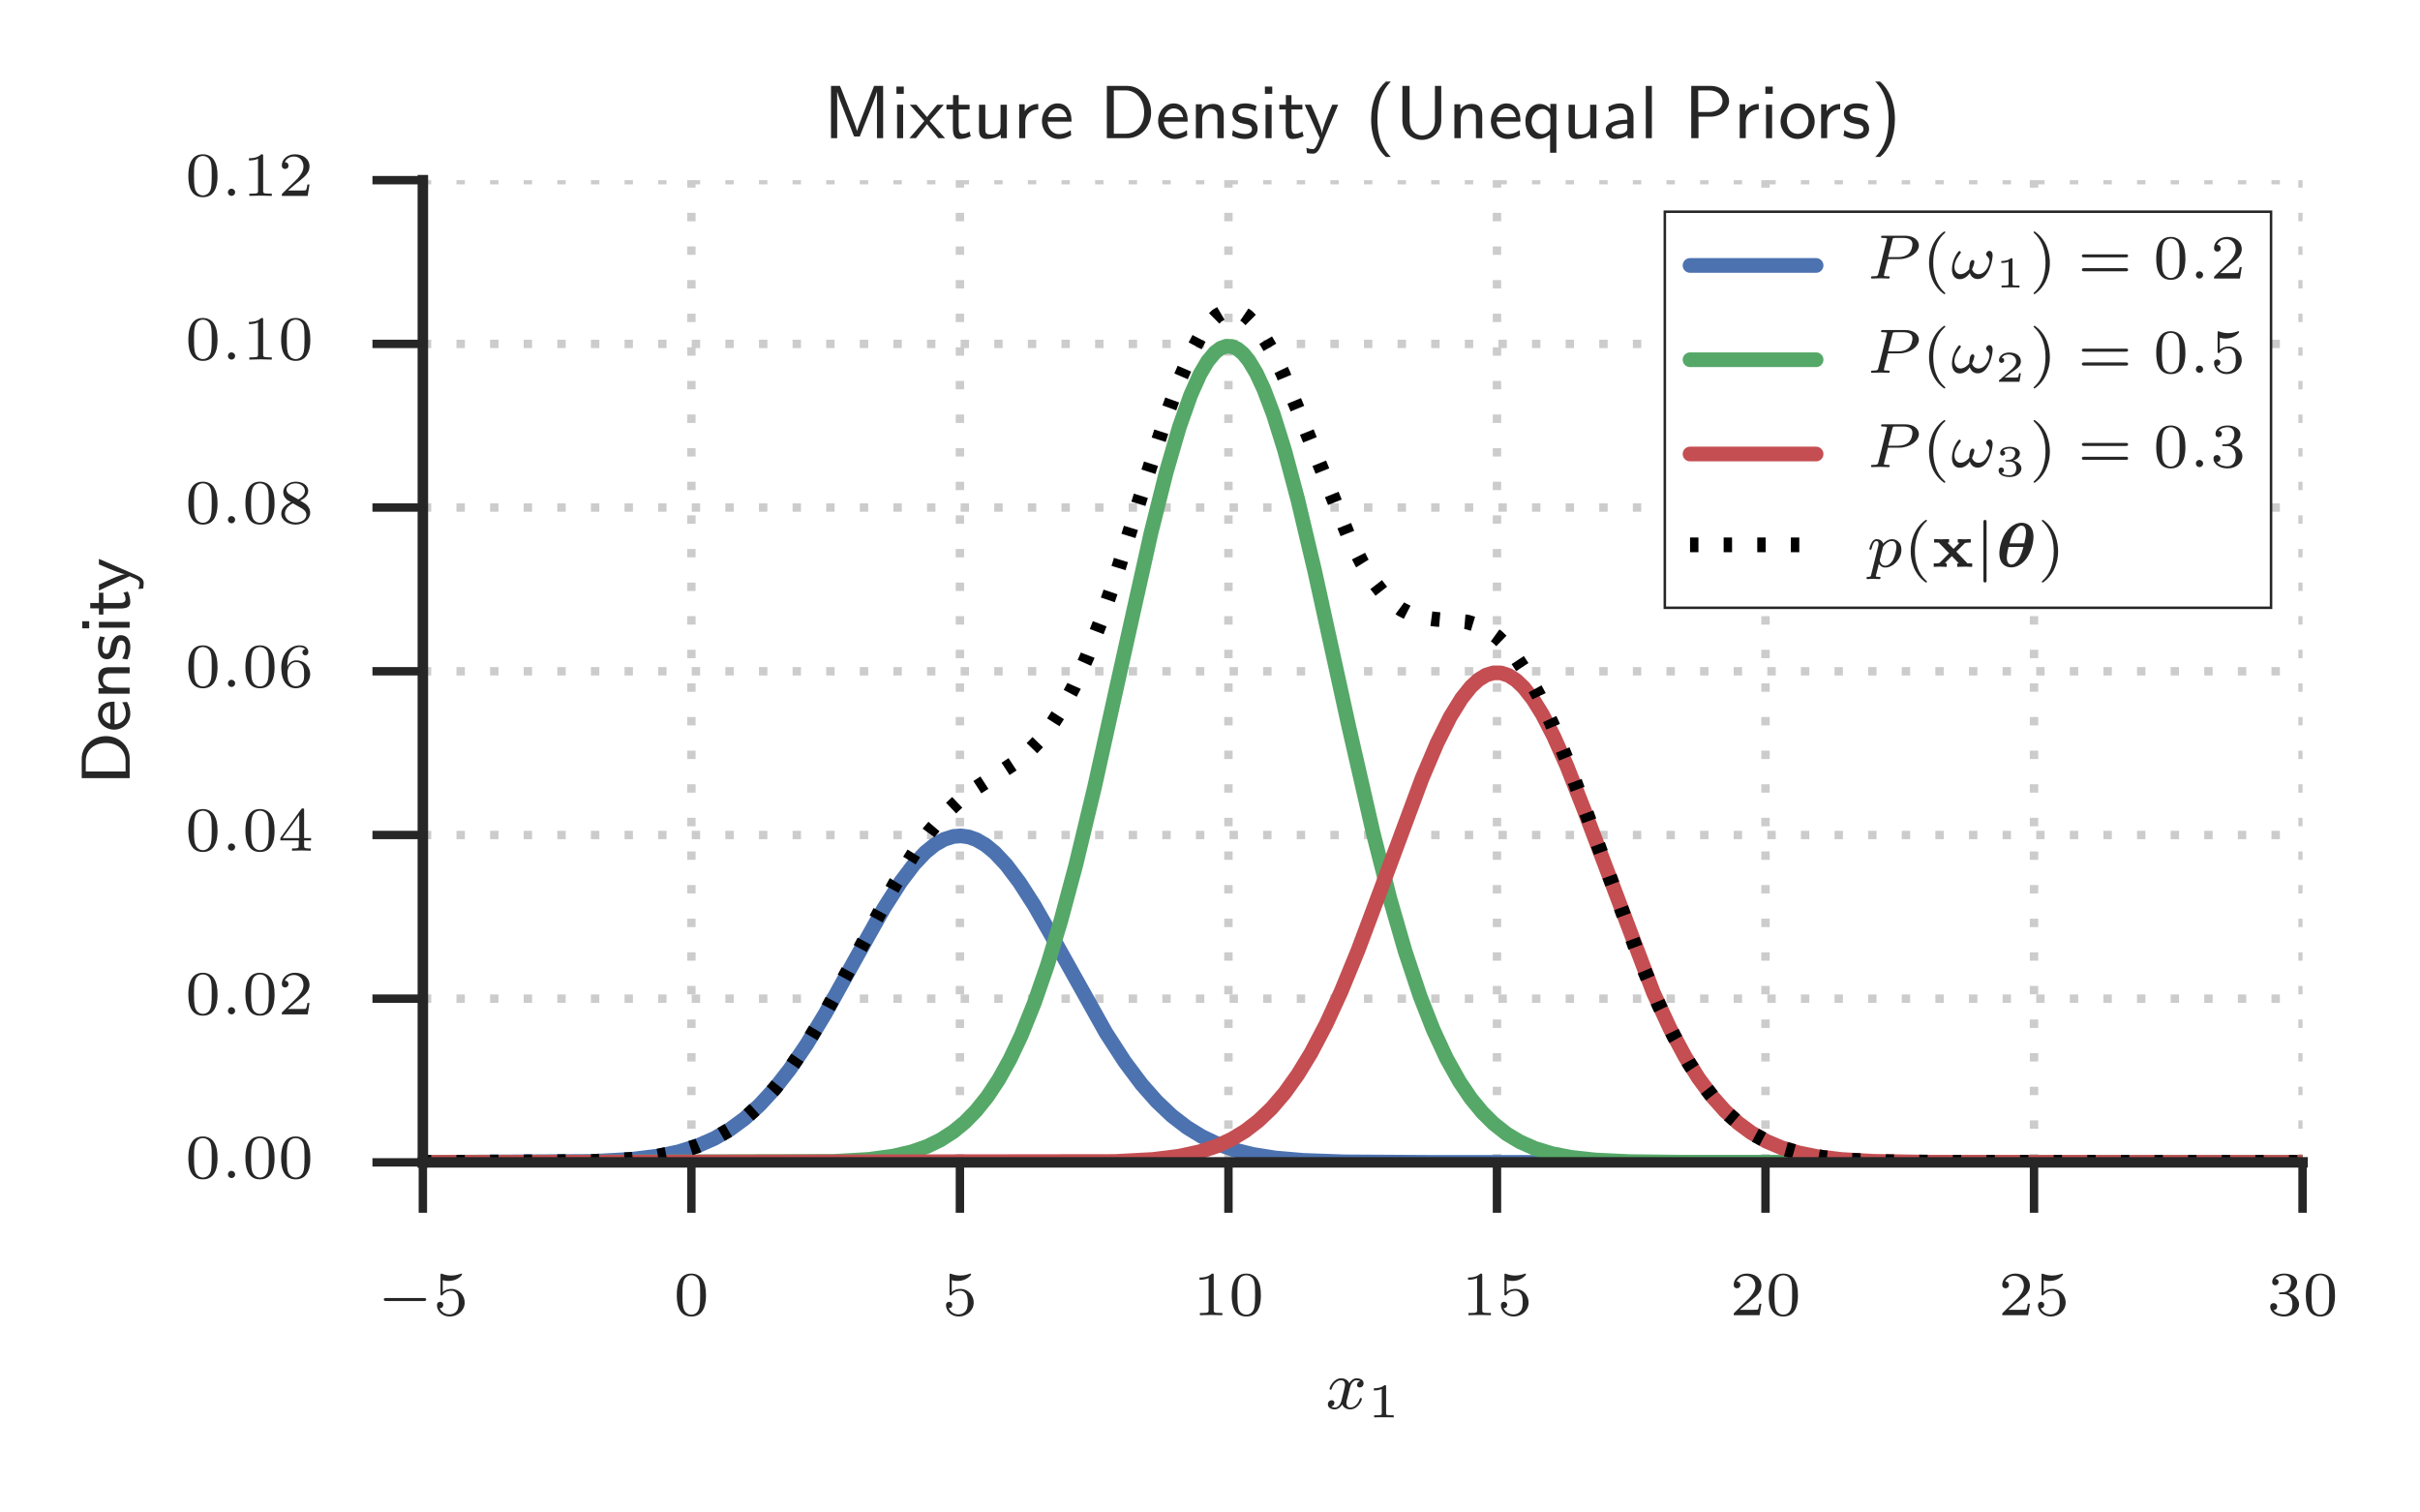 <?xml version="1.0" encoding="UTF-8" standalone="no"?>
<svg
   xmlns:dc="http://purl.org/dc/elements/1.1/"
   xmlns:cc="http://creativecommons.org/ns#"
   xmlns:rdf="http://www.w3.org/1999/02/22-rdf-syntax-ns#"
   xmlns:svg="http://www.w3.org/2000/svg"
   xmlns="http://www.w3.org/2000/svg"
   xmlns:xlink="http://www.w3.org/1999/xlink"
   xmlns:sodipodi="http://sodipodi.sourceforge.net/DTD/sodipodi-0.dtd"
   xmlns:inkscape="http://www.inkscape.org/namespaces/inkscape"
   width="288pt"
   height="180pt"
   viewBox="0 0 288 180"
   version="1.2"
   id="svg740"
   sodipodi:docname="gaussian_mixture_1d_unequal.svg"
   inkscape:version="0.92.4 (5da689c313, 2019-01-14)">
  <sodipodi:namedview
     pagecolor="#ffffff"
     bordercolor="#666666"
     borderopacity="1"
     objecttolerance="10"
     gridtolerance="10"
     guidetolerance="10"
     inkscape:pageopacity="0"
     inkscape:pageshadow="2"
     inkscape:window-width="640"
     inkscape:window-height="480"
     id="namedview742"
     showgrid="false"
     inkscape:zoom="0.89583333"
     inkscape:cx="192"
     inkscape:cy="120"
     inkscape:window-x="0"
     inkscape:window-y="0"
     inkscape:window-maximized="0"
     inkscape:current-layer="svg740" />
  <defs
     id="defs241">
    <g
       id="g182">
      <symbol
         overflow="visible"
         id="glyph0-0">
        <path
           style="stroke:none;"
           d=""
           id="path2" />
      </symbol>
      <symbol
         overflow="visible"
         id="glyph0-1">
        <path
           style="stroke:none;"
           d="M 5.562 -1.688 C 5.672 -1.688 5.859 -1.688 5.859 -1.859 C 5.859 -2.047 5.688 -2.047 5.562 -2.047 L 1.109 -2.047 C 0.984 -2.047 0.812 -2.047 0.812 -1.875 C 0.812 -1.688 0.984 -1.688 1.109 -1.688 Z M 5.562 -1.688 "
           id="path5" />
      </symbol>
      <symbol
         overflow="visible"
         id="glyph0-2">
        <path
           style="stroke:none;"
           d="M 1.453 -5.312 C 1.453 -5.422 1.453 -5.594 1.266 -5.594 C 1.078 -5.594 1.078 -5.438 1.078 -5.312 L 1.078 1.578 C 1.078 1.688 1.078 1.859 1.266 1.859 C 1.453 1.859 1.453 1.703 1.453 1.578 Z M 1.453 -5.312 "
           id="path8" />
      </symbol>
      <symbol
         overflow="visible"
         id="glyph1-0">
        <path
           style="stroke:none;"
           d=""
           id="path11" />
      </symbol>
      <symbol
         overflow="visible"
         id="glyph1-1">
        <path
           style="stroke:none;"
           d="M 1.156 -4.172 C 1.531 -4.078 1.766 -4.078 1.875 -4.078 C 2.875 -4.078 3.453 -4.75 3.453 -4.859 C 3.453 -4.938 3.391 -4.953 3.359 -4.953 C 3.344 -4.953 3.328 -4.953 3.297 -4.938 C 3.125 -4.875 2.719 -4.719 2.172 -4.719 C 1.969 -4.719 1.562 -4.734 1.078 -4.922 C 1.016 -4.953 1 -4.953 0.984 -4.953 C 0.891 -4.953 0.891 -4.875 0.891 -4.75 L 0.891 -2.547 C 0.891 -2.422 0.891 -2.344 1.016 -2.344 C 1.078 -2.344 1.078 -2.359 1.156 -2.438 C 1.484 -2.859 1.938 -2.906 2.203 -2.906 C 2.641 -2.906 2.844 -2.547 2.891 -2.5 C 3.016 -2.25 3.062 -1.969 3.062 -1.531 C 3.062 -1.312 3.062 -0.859 2.844 -0.531 C 2.656 -0.266 2.328 -0.094 1.969 -0.094 C 1.484 -0.094 0.984 -0.359 0.797 -0.844 C 1.078 -0.828 1.219 -1.016 1.219 -1.219 C 1.219 -1.531 0.938 -1.594 0.844 -1.594 C 0.828 -1.594 0.469 -1.594 0.469 -1.188 C 0.469 -0.516 1.078 0.156 1.984 0.156 C 2.938 0.156 3.766 -0.562 3.766 -1.5 C 3.766 -2.344 3.125 -3.125 2.203 -3.125 C 1.875 -3.125 1.484 -3.047 1.156 -2.75 Z M 1.156 -4.172 "
           id="path14" />
      </symbol>
      <symbol
         overflow="visible"
         id="glyph1-2">
        <path
           style="stroke:none;"
           d="M 3.859 -2.375 C 3.859 -3.203 3.75 -3.797 3.406 -4.312 C 3.188 -4.656 2.719 -4.953 2.125 -4.953 C 0.391 -4.953 0.391 -2.922 0.391 -2.375 C 0.391 -1.844 0.391 0.156 2.125 0.156 C 3.859 0.156 3.859 -1.844 3.859 -2.375 Z M 2.125 -0.062 C 1.781 -0.062 1.328 -0.266 1.172 -0.875 C 1.062 -1.312 1.062 -1.922 1.062 -2.484 C 1.062 -3.031 1.062 -3.594 1.188 -4 C 1.344 -4.594 1.812 -4.75 2.125 -4.75 C 2.531 -4.75 2.906 -4.5 3.047 -4.078 C 3.172 -3.672 3.172 -3.125 3.172 -2.484 C 3.172 -1.922 3.172 -1.375 3.078 -0.906 C 2.922 -0.219 2.422 -0.062 2.125 -0.062 Z M 2.125 -0.062 "
           id="path17" />
      </symbol>
      <symbol
         overflow="visible"
         id="glyph1-3">
        <path
           style="stroke:none;"
           d="M 2.5 -4.75 C 2.5 -4.953 2.484 -4.953 2.281 -4.953 C 1.797 -4.484 1.125 -4.484 0.812 -4.484 L 0.812 -4.219 C 1 -4.219 1.484 -4.219 1.891 -4.422 L 1.891 -0.609 C 1.891 -0.359 1.891 -0.266 1.156 -0.266 L 0.859 -0.266 L 0.859 0 C 1 0 1.922 -0.031 2.203 -0.031 C 2.422 -0.031 3.375 0 3.531 0 L 3.531 -0.266 L 3.25 -0.266 C 2.5 -0.266 2.5 -0.359 2.5 -0.609 Z M 2.5 -4.75 "
           id="path20" />
      </symbol>
      <symbol
         overflow="visible"
         id="glyph1-4">
        <path
           style="stroke:none;"
           d="M 3.766 -1.359 L 3.516 -1.359 C 3.5 -1.188 3.422 -0.75 3.328 -0.672 C 3.266 -0.641 2.688 -0.641 2.578 -0.641 L 1.203 -0.641 C 2 -1.328 2.25 -1.531 2.703 -1.891 C 3.25 -2.328 3.766 -2.797 3.766 -3.5 C 3.766 -4.406 2.984 -4.953 2.031 -4.953 C 1.094 -4.953 0.469 -4.312 0.469 -3.625 C 0.469 -3.234 0.797 -3.203 0.859 -3.203 C 1.047 -3.203 1.266 -3.328 1.266 -3.594 C 1.266 -3.734 1.203 -4 0.828 -4 C 1.047 -4.531 1.562 -4.688 1.906 -4.688 C 2.656 -4.688 3.047 -4.109 3.047 -3.5 C 3.047 -2.859 2.578 -2.344 2.344 -2.062 L 0.547 -0.297 C 0.469 -0.219 0.469 -0.203 0.469 0 L 3.547 0 Z M 3.766 -1.359 "
           id="path23" />
      </symbol>
      <symbol
         overflow="visible"
         id="glyph1-5">
        <path
           style="stroke:none;"
           d="M 2.031 -2.5 C 2.625 -2.5 3.047 -2.094 3.047 -1.297 C 3.047 -0.359 2.5 -0.094 2.062 -0.094 C 1.766 -0.094 1.109 -0.172 0.797 -0.609 C 1.156 -0.625 1.234 -0.875 1.234 -1.031 C 1.234 -1.266 1.047 -1.438 0.828 -1.438 C 0.609 -1.438 0.406 -1.312 0.406 -1.016 C 0.406 -0.312 1.188 0.156 2.078 0.156 C 3.125 0.156 3.844 -0.547 3.844 -1.297 C 3.844 -1.875 3.359 -2.453 2.547 -2.625 C 3.328 -2.906 3.609 -3.469 3.609 -3.922 C 3.609 -4.516 2.922 -4.953 2.094 -4.953 C 1.266 -4.953 0.641 -4.562 0.641 -3.953 C 0.641 -3.703 0.797 -3.562 1.016 -3.562 C 1.25 -3.562 1.406 -3.734 1.406 -3.938 C 1.406 -4.156 1.25 -4.312 1.016 -4.328 C 1.281 -4.656 1.797 -4.75 2.078 -4.75 C 2.406 -4.75 2.891 -4.578 2.891 -3.922 C 2.891 -3.609 2.781 -3.266 2.578 -3.047 C 2.344 -2.75 2.125 -2.734 1.75 -2.719 C 1.562 -2.703 1.547 -2.703 1.516 -2.703 C 1.5 -2.703 1.438 -2.688 1.438 -2.594 C 1.438 -2.5 1.516 -2.5 1.641 -2.5 Z M 2.031 -2.5 "
           id="path26" />
      </symbol>
      <symbol
         overflow="visible"
         id="glyph1-6">
        <path
           style="stroke:none;"
           d="M 3.953 -1.219 L 3.953 -1.5 L 3.125 -1.5 L 3.125 -4.828 C 3.125 -4.984 3.125 -5.031 2.953 -5.031 C 2.875 -5.031 2.844 -5.031 2.766 -4.922 L 0.297 -1.5 L 0.297 -1.219 L 2.484 -1.219 L 2.484 -0.609 C 2.484 -0.359 2.484 -0.266 1.875 -0.266 L 1.688 -0.266 L 1.688 0 C 2.047 -0.016 2.531 -0.031 2.797 -0.031 C 3.078 -0.031 3.562 -0.016 3.922 0 L 3.922 -0.266 L 3.734 -0.266 C 3.125 -0.266 3.125 -0.359 3.125 -0.609 L 3.125 -1.219 Z M 2.547 -4.234 L 2.547 -1.5 L 0.562 -1.5 Z M 2.547 -4.234 "
           id="path29" />
      </symbol>
      <symbol
         overflow="visible"
         id="glyph1-7">
        <path
           style="stroke:none;"
           d="M 1.125 -2.438 C 1.125 -3.062 1.172 -3.609 1.453 -4.062 C 1.703 -4.469 2.109 -4.75 2.594 -4.75 C 2.812 -4.75 3.109 -4.688 3.266 -4.484 C 3.078 -4.469 2.922 -4.344 2.922 -4.125 C 2.922 -3.938 3.047 -3.766 3.266 -3.766 C 3.5 -3.766 3.625 -3.922 3.625 -4.141 C 3.625 -4.578 3.312 -4.953 2.578 -4.953 C 1.5 -4.953 0.406 -3.969 0.406 -2.375 C 0.406 -0.438 1.312 0.156 2.141 0.156 C 3.047 0.156 3.844 -0.547 3.844 -1.531 C 3.844 -2.469 3.078 -3.172 2.203 -3.172 C 1.609 -3.172 1.281 -2.781 1.125 -2.438 Z M 2.141 -0.094 C 1.766 -0.094 1.469 -0.312 1.312 -0.641 C 1.203 -0.859 1.141 -1.234 1.141 -1.688 C 1.141 -2.406 1.578 -2.969 2.172 -2.969 C 2.516 -2.969 2.75 -2.828 2.938 -2.547 C 3.109 -2.266 3.125 -1.953 3.125 -1.531 C 3.125 -1.094 3.125 -0.781 2.922 -0.5 C 2.734 -0.234 2.5 -0.094 2.141 -0.094 Z M 2.141 -0.094 "
           id="path32" />
      </symbol>
      <symbol
         overflow="visible"
         id="glyph1-8">
        <path
           style="stroke:none;"
           d="M 2.656 -2.703 C 3.234 -2.984 3.609 -3.328 3.609 -3.844 C 3.609 -4.578 2.859 -4.953 2.125 -4.953 C 1.312 -4.953 0.641 -4.422 0.641 -3.719 C 0.641 -3.359 0.797 -3.109 0.938 -2.953 C 1.062 -2.797 1.125 -2.766 1.562 -2.516 C 1.141 -2.328 0.406 -1.922 0.406 -1.141 C 0.406 -0.312 1.266 0.156 2.109 0.156 C 3.062 0.156 3.844 -0.453 3.844 -1.266 C 3.844 -1.75 3.547 -2.172 3.109 -2.422 C 3.016 -2.484 2.75 -2.641 2.656 -2.703 Z M 1.438 -3.406 C 1.234 -3.516 1.031 -3.719 1.031 -4 C 1.031 -4.469 1.578 -4.75 2.109 -4.75 C 2.703 -4.75 3.219 -4.375 3.219 -3.844 C 3.219 -3.188 2.438 -2.844 2.422 -2.844 C 2.406 -2.844 2.391 -2.859 2.344 -2.891 Z M 1.797 -2.375 L 2.828 -1.781 C 3.016 -1.672 3.391 -1.438 3.391 -1 C 3.391 -0.438 2.766 -0.094 2.125 -0.094 C 1.438 -0.094 0.844 -0.531 0.844 -1.141 C 0.844 -1.703 1.266 -2.125 1.797 -2.375 Z M 1.797 -2.375 "
           id="path35" />
      </symbol>
      <symbol
         overflow="visible"
         id="glyph1-9">
        <path
           style="stroke:none;"
           d="M 2.656 -5.594 C 1.234 -4.594 0.859 -3.016 0.859 -1.875 C 0.859 -0.828 1.172 0.812 2.656 1.859 C 2.719 1.859 2.797 1.859 2.797 1.766 C 2.797 1.719 2.781 1.703 2.719 1.656 C 1.734 0.766 1.359 -0.516 1.359 -1.859 C 1.359 -3.891 2.141 -4.875 2.75 -5.422 C 2.781 -5.453 2.797 -5.469 2.797 -5.516 C 2.797 -5.594 2.719 -5.594 2.656 -5.594 Z M 2.656 -5.594 "
           id="path38" />
      </symbol>
      <symbol
         overflow="visible"
         id="glyph1-10">
        <path
           style="stroke:none;"
           d="M 0.672 -5.594 C 0.625 -5.594 0.531 -5.594 0.531 -5.516 C 0.531 -5.469 0.547 -5.453 0.594 -5.406 C 1.234 -4.812 1.953 -3.797 1.953 -1.875 C 1.953 -0.312 1.469 0.859 0.672 1.594 C 0.531 1.719 0.531 1.734 0.531 1.766 C 0.531 1.812 0.547 1.859 0.625 1.859 C 0.719 1.859 1.422 1.359 1.922 0.438 C 2.25 -0.188 2.469 -1 2.469 -1.859 C 2.469 -2.922 2.156 -4.562 0.672 -5.594 Z M 0.672 -5.594 "
           id="path41" />
      </symbol>
      <symbol
         overflow="visible"
         id="glyph1-11">
        <path
           style="stroke:none;"
           d="M 5.734 -2.516 C 5.844 -2.516 6.016 -2.516 6.016 -2.703 C 6.016 -2.875 5.844 -2.875 5.75 -2.875 L 0.797 -2.875 C 0.703 -2.875 0.516 -2.875 0.516 -2.703 C 0.516 -2.516 0.688 -2.516 0.812 -2.516 Z M 5.75 -0.859 C 5.844 -0.859 6.016 -0.859 6.016 -1.047 C 6.016 -1.234 5.844 -1.234 5.734 -1.234 L 0.812 -1.234 C 0.688 -1.234 0.516 -1.234 0.516 -1.047 C 0.516 -0.859 0.703 -0.859 0.797 -0.859 Z M 5.75 -0.859 "
           id="path44" />
      </symbol>
      <symbol
         overflow="visible"
         id="glyph2-0">
        <path
           style="stroke:none;"
           d=""
           id="path47" />
      </symbol>
      <symbol
         overflow="visible"
         id="glyph2-1">
        <path
           style="stroke:none;"
           d="M 4.125 -3.281 C 3.75 -3.188 3.734 -2.875 3.734 -2.828 C 3.734 -2.656 3.875 -2.531 4.062 -2.531 C 4.234 -2.531 4.516 -2.672 4.516 -3.031 C 4.516 -3.5 4 -3.625 3.703 -3.625 C 3.312 -3.625 3 -3.359 2.812 -3.031 C 2.625 -3.469 2.203 -3.625 1.859 -3.625 C 0.969 -3.625 0.469 -2.594 0.469 -2.359 C 0.469 -2.297 0.531 -2.266 0.594 -2.266 C 0.688 -2.266 0.703 -2.297 0.734 -2.406 C 0.922 -3 1.406 -3.391 1.844 -3.391 C 2.156 -3.391 2.312 -3.172 2.312 -2.875 C 2.312 -2.703 2.219 -2.328 2.156 -2.062 C 2.094 -1.828 1.922 -1.094 1.875 -0.938 C 1.766 -0.5 1.469 -0.141 1.094 -0.141 C 1.062 -0.141 0.844 -0.141 0.672 -0.266 C 1.047 -0.359 1.047 -0.703 1.047 -0.703 C 1.047 -0.891 0.906 -1.016 0.719 -1.016 C 0.5 -1.016 0.266 -0.828 0.266 -0.516 C 0.266 -0.125 0.672 0.078 1.078 0.078 C 1.516 0.078 1.828 -0.25 1.969 -0.516 C 2.156 -0.109 2.531 0.078 2.922 0.078 C 3.828 0.078 4.312 -0.938 4.312 -1.172 C 4.312 -1.25 4.25 -1.281 4.188 -1.281 C 4.094 -1.281 4.078 -1.219 4.047 -1.141 C 3.891 -0.594 3.422 -0.141 2.938 -0.141 C 2.672 -0.141 2.469 -0.328 2.469 -0.672 C 2.469 -0.844 2.516 -1.031 2.641 -1.484 C 2.703 -1.734 2.875 -2.453 2.922 -2.609 C 3.031 -3.047 3.328 -3.391 3.688 -3.391 C 3.734 -3.391 3.938 -3.391 4.125 -3.281 Z M 4.125 -3.281 "
           id="path50" />
      </symbol>
      <symbol
         overflow="visible"
         id="glyph3-0">
        <path
           style="stroke:none;"
           d=""
           id="path53" />
      </symbol>
      <symbol
         overflow="visible"
         id="glyph3-1">
        <path
           style="stroke:none;"
           d="M 2.281 -3.656 C 2.281 -3.828 2.266 -3.828 2.078 -3.828 C 1.672 -3.469 1.031 -3.469 0.922 -3.469 L 0.828 -3.469 L 0.828 -3.203 L 0.922 -3.203 C 1.047 -3.203 1.422 -3.219 1.766 -3.375 L 1.766 -0.5 C 1.766 -0.312 1.766 -0.25 1.156 -0.25 L 0.859 -0.25 L 0.859 0 C 1.172 -0.016 1.688 -0.016 2.031 -0.016 C 2.359 -0.016 2.875 -0.016 3.188 0 L 3.188 -0.25 L 2.891 -0.25 C 2.281 -0.25 2.281 -0.312 2.281 -0.5 Z M 2.281 -3.656 "
           id="path56" />
      </symbol>
      <symbol
         overflow="visible"
         id="glyph4-0">
        <path
           style="stroke:none;"
           d=""
           id="path59" />
      </symbol>
      <symbol
         overflow="visible"
         id="glyph4-1">
        <path
           style="stroke:none;"
           d="M 1.703 -0.422 C 1.703 -0.688 1.469 -0.859 1.266 -0.859 C 1.016 -0.859 0.844 -0.656 0.844 -0.438 C 0.844 -0.172 1.062 0 1.266 0 C 1.516 0 1.703 -0.203 1.703 -0.422 Z M 1.703 -0.422 "
           id="path62" />
      </symbol>
      <symbol
         overflow="visible"
         id="glyph4-2">
        <path
           style="stroke:none;"
           d="M 2.547 -2.312 L 3.906 -2.312 C 5.156 -2.312 6.234 -3.125 6.234 -3.938 C 6.234 -4.562 5.609 -5.094 4.594 -5.094 L 1.984 -5.094 C 1.828 -5.094 1.734 -5.094 1.734 -4.938 C 1.734 -4.828 1.828 -4.828 1.984 -4.828 C 2.109 -4.828 2.141 -4.828 2.266 -4.812 C 2.422 -4.797 2.438 -4.781 2.438 -4.719 C 2.438 -4.703 2.438 -4.656 2.406 -4.547 L 1.422 -0.609 C 1.344 -0.328 1.344 -0.266 0.75 -0.266 C 0.625 -0.266 0.531 -0.266 0.531 -0.109 C 0.531 -0.094 0.531 0 0.656 0 C 0.859 0 1.406 -0.031 1.625 -0.031 C 1.75 -0.031 2.016 -0.031 2.141 -0.016 C 2.281 -0.016 2.469 0 2.609 0 C 2.656 0 2.766 0 2.766 -0.172 C 2.766 -0.266 2.688 -0.266 2.531 -0.266 C 2.531 -0.266 2.375 -0.266 2.25 -0.281 C 2.078 -0.297 2.078 -0.328 2.078 -0.391 C 2.078 -0.406 2.078 -0.453 2.109 -0.562 Z M 3.078 -4.578 C 3.141 -4.812 3.156 -4.828 3.469 -4.828 L 4.344 -4.828 C 5.031 -4.828 5.469 -4.625 5.469 -4.094 C 5.469 -3.859 5.375 -3.266 5 -2.938 C 4.734 -2.703 4.312 -2.547 3.766 -2.547 L 2.578 -2.547 Z M 3.078 -4.578 "
           id="path65" />
      </symbol>
      <symbol
         overflow="visible"
         id="glyph4-3">
        <path
           style="stroke:none;"
           d="M 5.094 -2.766 C 5.094 -2.984 5 -3.297 4.703 -3.297 C 4.516 -3.297 4.312 -3.062 4.312 -2.891 C 4.312 -2.641 4.719 -2.578 4.719 -2.078 C 4.719 -1.594 4.25 -0.516 3.406 -0.516 C 3.047 -0.516 2.75 -0.766 2.641 -1.094 C 2.734 -1.266 2.922 -1.781 2.922 -1.969 C 2.922 -2.078 2.859 -2.203 2.719 -2.203 C 2.344 -2.203 2.312 -1.391 2.312 -1.125 C 2.109 -0.859 1.734 -0.516 1.25 -0.516 C 0.844 -0.516 0.547 -0.891 0.547 -1.391 C 0.547 -2.25 1.312 -2.984 1.312 -3.094 C 1.312 -3.188 1.234 -3.266 1.156 -3.266 C 1.078 -3.266 1.031 -3.219 0.984 -3.156 C 0.891 -3.047 0.797 -2.891 0.703 -2.734 C 0.438 -2.281 0.25 -1.656 0.25 -1.109 C 0.25 -0.516 0.5 0.078 1.188 0.078 C 1.688 0.078 2.109 -0.25 2.375 -0.656 C 2.531 -0.203 2.859 0.062 3.328 0.062 C 4.641 0.062 5.094 -2.141 5.094 -2.766 Z M 5.094 -2.766 "
           id="path68" />
      </symbol>
      <symbol
         overflow="visible"
         id="glyph4-4">
        <path
           style="stroke:none;"
           d="M 0.562 0.906 C 0.516 1.125 0.5 1.188 0.188 1.188 C 0.094 1.188 0 1.188 0 1.344 C 0 1.422 0.062 1.453 0.094 1.453 C 0.297 1.453 0.531 1.422 0.734 1.422 C 1 1.422 1.281 1.453 1.531 1.453 C 1.594 1.453 1.672 1.422 1.672 1.281 C 1.672 1.188 1.562 1.188 1.484 1.188 C 1.312 1.188 1.109 1.188 1.109 1.094 C 1.109 1.047 1.172 0.859 1.188 0.75 C 1.281 0.344 1.391 -0.047 1.469 -0.359 C 1.562 -0.219 1.797 0.078 2.234 0.078 C 3.156 0.078 4.156 -0.938 4.156 -2.047 C 4.156 -2.922 3.562 -3.297 3.047 -3.297 C 2.578 -3.297 2.188 -2.984 1.984 -2.766 C 1.859 -3.203 1.438 -3.297 1.203 -3.297 C 0.922 -3.297 0.734 -3.094 0.625 -2.891 C 0.469 -2.641 0.344 -2.203 0.344 -2.156 C 0.344 -2.047 0.453 -2.047 0.484 -2.047 C 0.578 -2.047 0.594 -2.078 0.641 -2.281 C 0.75 -2.719 0.891 -3.078 1.188 -3.078 C 1.375 -3.078 1.438 -2.922 1.438 -2.719 C 1.438 -2.641 1.422 -2.547 1.406 -2.5 Z M 1.969 -2.391 C 2.406 -2.969 2.781 -3.078 3.016 -3.078 C 3.312 -3.078 3.562 -2.875 3.562 -2.359 C 3.562 -2.047 3.391 -1.297 3.172 -0.859 C 2.984 -0.5 2.625 -0.141 2.234 -0.141 C 1.703 -0.141 1.578 -0.703 1.578 -0.781 C 1.578 -0.812 1.594 -0.859 1.594 -0.891 Z M 1.969 -2.391 "
           id="path71" />
      </symbol>
      <symbol
         overflow="visible"
         id="glyph5-0">
        <path
           style="stroke:none;"
           d=""
           id="path74" />
      </symbol>
      <symbol
         overflow="visible"
         id="glyph5-1">
        <path
           style="stroke:none;"
           d="M -5.703 -0.812 L 0 -0.812 L 0 -3.141 C 0 -4.625 -1.25 -5.812 -2.797 -5.812 C -4.406 -5.812 -5.703 -4.609 -5.703 -3.141 Z M -0.484 -1.609 L -5.219 -1.609 L -5.219 -2.922 C -5.219 -4.047 -4.328 -5 -2.812 -5 C -1.281 -5 -0.484 -4 -0.484 -2.922 Z M -0.484 -1.609 "
           id="path77" />
      </symbol>
      <symbol
         overflow="visible"
         id="glyph5-2">
        <path
           style="stroke:none;"
           d="M -0.891 -3.531 C -0.562 -3.078 -0.453 -2.562 -0.453 -2.203 C -0.453 -1.484 -1.047 -0.938 -1.797 -0.922 L -1.797 -3.609 C -2.172 -3.609 -2.734 -3.578 -3.203 -3.25 C -3.609 -2.953 -3.766 -2.469 -3.766 -2.062 C -3.766 -1.062 -2.891 -0.281 -1.844 -0.281 C -0.797 -0.281 0.078 -1.109 0.078 -2.188 C 0.078 -2.672 -0.062 -3.172 -0.312 -3.578 Z M -2.297 -0.984 C -2.953 -1.172 -3.234 -1.656 -3.234 -2.062 C -3.234 -2.422 -3.062 -2.953 -2.297 -3.109 Z M -2.297 -0.984 "
           id="path80" />
      </symbol>
      <symbol
         overflow="visible"
         id="glyph5-3">
        <path
           style="stroke:none;"
           d="M -2.438 -3.828 C -3.078 -3.828 -3.734 -3.625 -3.734 -2.625 C -3.734 -2.156 -3.547 -1.703 -3.109 -1.344 L -3.703 -1.344 L -3.703 -0.688 L 0 -0.688 L 0 -1.391 L -2 -1.391 C -2.547 -1.391 -3.188 -1.625 -3.188 -2.266 C -3.188 -3.109 -2.609 -3.109 -2.375 -3.109 L 0 -3.109 L 0 -3.828 Z M -2.438 -3.828 "
           id="path83" />
      </symbol>
      <symbol
         overflow="visible"
         id="glyph5-4">
        <path
           style="stroke:none;"
           d="M -3.516 -3 C -3.75 -2.438 -3.766 -2.031 -3.766 -1.734 C -3.766 -1.531 -3.766 -0.281 -2.672 -0.281 C -2.297 -0.281 -2.078 -0.5 -1.984 -0.609 C -1.688 -0.891 -1.625 -1.234 -1.547 -1.672 C -1.469 -2.062 -1.391 -2.5 -1 -2.5 C -0.484 -2.5 -0.484 -1.828 -0.484 -1.703 C -0.484 -1.188 -0.672 -0.688 -0.891 -0.359 L -0.281 -0.25 C -0.141 -0.531 0.078 -1.031 0.078 -1.703 C 0.078 -2.078 0.031 -2.438 -0.203 -2.75 C -0.422 -3.047 -0.781 -3.141 -1.062 -3.141 C -1.219 -3.141 -1.531 -3.125 -1.844 -2.781 C -2.125 -2.484 -2.172 -2.188 -2.25 -1.797 C -2.344 -1.312 -2.422 -0.922 -2.781 -0.922 C -3.25 -0.922 -3.25 -1.531 -3.25 -1.656 C -3.25 -2.125 -3.141 -2.484 -2.938 -2.891 Z M -3.516 -3 "
           id="path86" />
      </symbol>
      <symbol
         overflow="visible"
         id="glyph5-5">
        <path
           style="stroke:none;"
           d="M -5.641 -1.453 L -5.641 -0.609 L -4.812 -0.609 L -4.812 -1.453 Z M -3.656 -1.375 L -3.656 -0.688 L 0 -0.688 L 0 -1.375 Z M -3.656 -1.375 "
           id="path89" />
      </symbol>
      <symbol
         overflow="visible"
         id="glyph5-6">
        <path
           style="stroke:none;"
           d="M -3.125 -1.547 L -3.125 -2.766 L -3.656 -2.766 L -3.656 -1.547 L -4.688 -1.547 L -4.688 -0.906 L -3.656 -0.906 L -3.656 -0.172 L -3.125 -0.172 L -3.125 -0.891 L -1.047 -0.891 C -0.5 -0.891 0.078 -1.031 0.078 -1.625 C 0.078 -2.203 -0.109 -2.656 -0.219 -2.906 L -0.75 -2.766 C -0.547 -2.5 -0.484 -2.203 -0.484 -1.984 C -0.484 -1.641 -0.828 -1.547 -1.203 -1.547 Z M -3.125 -1.547 "
           id="path92" />
      </symbol>
      <symbol
         overflow="visible"
         id="glyph5-7">
        <path
           style="stroke:none;"
           d="M -3.656 -3.891 L -3.656 -3.234 C -2.078 -2.562 -1.016 -2.109 -0.516 -2.078 C -0.75 -2.062 -1.156 -1.906 -1.547 -1.766 C -1.875 -1.625 -2.203 -1.5 -2.516 -1.344 L -3.656 -0.828 L -3.656 -0.125 L 0 -1.828 C 0.234 -1.719 0.609 -1.562 0.719 -1.516 C 1.062 -1.344 1.188 -1.219 1.188 -1 C 1.188 -0.969 1.188 -0.672 1.031 -0.312 L 1.609 -0.359 C 1.625 -0.438 1.672 -0.734 1.672 -1 C 1.672 -1.328 1.547 -1.625 0.766 -1.969 Z M -3.656 -3.891 "
           id="path95" />
      </symbol>
      <symbol
         overflow="visible"
         id="glyph6-0">
        <path
           style="stroke:none;"
           d=""
           id="path98" />
      </symbol>
      <symbol
         overflow="visible"
         id="glyph6-1">
        <path
           style="stroke:none;"
           d="M 4.859 -3.156 C 4.625 -2.562 4.141 -1.312 4.031 -0.875 L 4.016 -0.875 C 3.922 -1.25 3.516 -2.328 3.344 -2.766 L 2.156 -5.828 L 1.984 -6.219 L 0.922 -6.219 L 0.922 0 L 1.656 0 L 1.656 -5.531 C 1.766 -5.062 2.281 -3.734 2.391 -3.484 L 3.375 -0.953 C 3.438 -0.766 3.609 -0.328 3.672 -0.203 L 4.344 -0.203 L 5.594 -3.359 C 5.719 -3.688 6.266 -5.109 6.391 -5.531 L 6.391 0 L 7.125 0 L 7.125 -6.219 L 6.047 -6.219 Z M 4.859 -3.156 "
           id="path101" />
      </symbol>
      <symbol
         overflow="visible"
         id="glyph6-2">
        <path
           style="stroke:none;"
           d="M 1.531 -6.141 L 0.656 -6.141 L 0.656 -5.281 L 1.531 -5.281 Z M 1.453 -3.984 L 0.734 -3.984 L 0.734 0 L 1.453 0 Z M 1.453 -3.984 "
           id="path104" />
      </symbol>
      <symbol
         overflow="visible"
         id="glyph6-3">
        <path
           style="stroke:none;"
           d="M 2.406 -2.047 L 4.094 -3.984 L 3.312 -3.984 L 2.094 -2.516 L 0.828 -3.984 L 0.047 -3.984 L 1.781 -2.047 L 0 0 L 0.781 0 L 2.094 -1.672 L 3.453 0 L 4.25 0 Z M 2.406 -2.047 "
           id="path107" />
      </symbol>
      <symbol
         overflow="visible"
         id="glyph6-4">
        <path
           style="stroke:none;"
           d="M 1.625 -3.422 L 2.922 -3.422 L 2.922 -3.984 L 1.625 -3.984 L 1.625 -5.125 L 0.953 -5.125 L 0.953 -3.984 L 0.172 -3.984 L 0.172 -3.422 L 0.938 -3.422 L 0.938 -1.125 C 0.938 -0.594 1.047 0.094 1.703 0.094 C 2.094 0.094 2.562 0.016 3.062 -0.234 L 2.922 -0.797 C 2.688 -0.625 2.375 -0.516 2.094 -0.516 C 1.734 -0.516 1.625 -0.828 1.625 -1.297 Z M 1.625 -3.422 "
           id="path110" />
      </symbol>
      <symbol
         overflow="visible"
         id="glyph6-5">
        <path
           style="stroke:none;"
           d="M 4.031 -3.984 L 3.281 -3.984 L 3.281 -1.391 C 3.281 -0.672 2.719 -0.438 2.172 -0.438 C 1.531 -0.438 1.469 -0.641 1.469 -1.016 L 1.469 -3.984 L 0.719 -3.984 L 0.719 -0.984 C 0.719 -0.219 1.031 0.094 1.672 0.094 C 2.188 0.094 2.891 -0.047 3.312 -0.438 L 3.312 0 L 4.031 0 Z M 4.031 -3.984 "
           id="path113" />
      </symbol>
      <symbol
         overflow="visible"
         id="glyph6-6">
        <path
           style="stroke:none;"
           d="M 1.469 -1.906 C 1.469 -2.859 2.203 -3.422 3.016 -3.438 L 3.016 -4.078 C 2.375 -4.078 1.781 -3.75 1.406 -3.219 L 1.406 -4.031 L 0.75 -4.031 L 0.75 0 L 1.469 0 Z M 1.469 -1.906 "
           id="path116" />
      </symbol>
      <symbol
         overflow="visible"
         id="glyph6-7">
        <path
           style="stroke:none;"
           d="M 3.828 -1.969 C 3.828 -2.25 3.828 -2.922 3.469 -3.469 C 3.094 -4.031 2.516 -4.141 2.172 -4.141 C 1.141 -4.141 0.312 -3.172 0.312 -2.031 C 0.312 -0.844 1.188 0.094 2.312 0.094 C 2.75 0.094 3.266 -0.016 3.781 -0.344 L 3.734 -0.953 C 3.172 -0.562 2.641 -0.484 2.328 -0.484 C 1.578 -0.484 1 -1.141 0.984 -1.969 Z M 1.031 -2.5 C 1.172 -3.062 1.609 -3.547 2.172 -3.547 C 2.516 -3.547 3.125 -3.406 3.297 -2.5 Z M 1.031 -2.5 "
           id="path119" />
      </symbol>
      <symbol
         overflow="visible"
         id="glyph6-8">
        <path
           style="stroke:none;"
           d="M 0.875 -6.219 L 0.875 0 L 3.312 0 C 4.875 0 6.141 -1.359 6.141 -3.062 C 6.141 -4.812 4.875 -6.219 3.312 -6.219 Z M 1.703 -0.531 L 1.703 -5.688 L 3.078 -5.688 C 4.328 -5.688 5.312 -4.688 5.312 -3.062 C 5.312 -1.484 4.312 -0.531 3.094 -0.531 Z M 1.703 -0.531 "
           id="path122" />
      </symbol>
      <symbol
         overflow="visible"
         id="glyph6-9">
        <path
           style="stroke:none;"
           d="M 4.031 -2.656 C 4.031 -3.328 3.844 -4.078 2.766 -4.078 C 2.047 -4.078 1.625 -3.672 1.422 -3.406 L 1.422 -4.031 L 0.719 -4.031 L 0.719 0 L 1.469 0 L 1.469 -2.188 C 1.469 -2.781 1.703 -3.5 2.391 -3.5 C 3.281 -3.5 3.281 -2.859 3.281 -2.594 L 3.281 0 L 4.031 0 Z M 4.031 -2.656 "
           id="path125" />
      </symbol>
      <symbol
         overflow="visible"
         id="glyph6-10">
        <path
           style="stroke:none;"
           d="M 3.172 -3.844 C 2.609 -4.094 2.203 -4.141 1.828 -4.141 C 1.625 -4.141 0.312 -4.141 0.312 -2.953 C 0.312 -2.516 0.562 -2.25 0.656 -2.156 C 1 -1.859 1.234 -1.812 1.844 -1.688 C 2.141 -1.641 2.641 -1.547 2.641 -1.078 C 2.641 -0.5 1.922 -0.5 1.797 -0.5 C 1.281 -0.5 0.766 -0.688 0.375 -0.953 L 0.266 -0.297 C 0.797 -0.016 1.344 0.094 1.797 0.094 C 2.391 0.094 3.312 -0.094 3.312 -1.156 C 3.312 -1.469 3.188 -1.781 2.875 -2.047 C 2.578 -2.312 2.312 -2.375 1.75 -2.469 C 1.422 -2.531 0.984 -2.625 0.984 -3.047 C 0.984 -3.562 1.609 -3.562 1.75 -3.562 C 2.406 -3.562 2.797 -3.359 3.047 -3.219 Z M 3.172 -3.844 "
           id="path128" />
      </symbol>
      <symbol
         overflow="visible"
         id="glyph6-11">
        <path
           style="stroke:none;"
           d="M 4.109 -3.984 L 3.406 -3.984 C 2.719 -2.344 2.234 -1.156 2.188 -0.531 C 2.156 -0.938 1.781 -1.859 1.672 -2.125 C 1.312 -3.047 1.156 -3.344 0.875 -3.984 L 0.125 -3.984 L 1.922 0 L 1.594 0.797 C 1.359 1.297 1.188 1.297 1.062 1.297 C 0.922 1.297 0.594 1.266 0.328 1.141 L 0.391 1.766 C 0.406 1.781 0.75 1.844 1.047 1.844 C 1.297 1.844 1.672 1.844 2.125 0.766 Z M 4.109 -3.984 "
           id="path131" />
      </symbol>
      <symbol
         overflow="visible"
         id="glyph6-12">
        <path
           style="stroke:none;"
           d="M 2.484 -6.734 C 1.422 -5.844 0.719 -4.312 0.719 -2.25 C 0.719 -0.109 1.469 1.375 2.484 2.234 L 3.062 2.234 C 2.578 1.734 1.469 0.594 1.469 -2.25 C 1.469 -5.078 2.578 -6.219 3.062 -6.734 Z M 2.484 -6.734 "
           id="path134" />
      </symbol>
      <symbol
         overflow="visible"
         id="glyph6-13">
        <path
           style="stroke:none;"
           d="M 5.484 -6.219 L 4.734 -6.219 L 4.734 -2.094 C 4.734 -0.891 3.953 -0.328 3.203 -0.328 C 2.453 -0.328 1.719 -0.891 1.719 -2.078 L 1.719 -6.219 L 0.859 -6.219 L 0.859 -2.094 C 0.859 -0.766 1.953 0.203 3.188 0.203 C 4.438 0.203 5.484 -0.797 5.484 -2.094 Z M 5.484 -6.219 "
           id="path137" />
      </symbol>
      <symbol
         overflow="visible"
         id="glyph6-14">
        <path
           style="stroke:none;"
           d="M 4.016 -4.078 L 3.297 -4.078 L 3.297 -3.469 C 3.125 -3.641 2.719 -4.078 2.016 -4.078 C 1.109 -4.078 0.328 -3.188 0.328 -1.984 C 0.328 -0.859 0.969 0.094 1.859 0.094 C 2.438 0.094 2.953 -0.172 3.266 -0.438 L 3.266 1.734 L 4.016 1.734 Z M 3.297 -1.266 C 3.297 -1.141 3.297 -0.984 2.984 -0.734 C 2.797 -0.578 2.547 -0.484 2.312 -0.484 C 1.625 -0.484 1.062 -1.156 1.062 -1.984 C 1.062 -2.875 1.719 -3.469 2.391 -3.469 C 2.984 -3.469 3.297 -2.875 3.297 -2.5 Z M 3.297 -1.266 "
           id="path140" />
      </symbol>
      <symbol
         overflow="visible"
         id="glyph6-15">
        <path
           style="stroke:none;"
           d="M 3.688 -2.594 C 3.688 -3.484 3.047 -4.141 2.156 -4.141 C 1.562 -4.141 1.141 -3.984 0.703 -3.734 L 0.766 -3.109 C 1.203 -3.438 1.656 -3.562 2.141 -3.562 C 2.641 -3.562 2.953 -3.172 2.953 -2.578 L 2.953 -2.203 C 1.406 -2.172 0.391 -1.766 0.391 -1.047 C 0.391 -0.625 0.672 0.094 1.453 0.094 C 1.625 0.094 2.406 0.078 2.984 -0.344 L 2.984 0 L 3.688 0 Z M 2.953 -1.25 C 2.953 -1.062 2.953 -0.844 2.625 -0.656 C 2.406 -0.516 2.109 -0.484 1.922 -0.484 C 1.469 -0.484 1.078 -0.703 1.078 -1.062 C 1.078 -1.688 2.828 -1.719 2.953 -1.719 Z M 2.953 -1.25 "
           id="path143" />
      </symbol>
      <symbol
         overflow="visible"
         id="glyph6-16">
        <path
           style="stroke:none;"
           d="M 1.453 -6.219 L 0.734 -6.219 L 0.734 0 L 1.453 0 Z M 1.453 -6.219 "
           id="path146" />
      </symbol>
      <symbol
         overflow="visible"
         id="glyph6-17">
        <path
           style="stroke:none;"
           d="M 3.188 -2.562 C 4.453 -2.562 5.375 -3.422 5.375 -4.406 C 5.375 -5.359 4.469 -6.219 3.188 -6.219 L 0.875 -6.219 L 0.875 0 L 1.734 0 L 1.734 -2.562 Z M 2.984 -5.688 C 4.016 -5.688 4.594 -5.125 4.594 -4.406 C 4.594 -3.688 4.016 -3.109 2.984 -3.109 L 1.703 -3.109 L 1.703 -5.688 Z M 2.984 -5.688 "
           id="path149" />
      </symbol>
      <symbol
         overflow="visible"
         id="glyph6-18">
        <path
           style="stroke:none;"
           d="M 4.328 -1.969 C 4.328 -3.141 3.438 -4.141 2.297 -4.141 C 1.188 -4.141 0.266 -3.172 0.266 -1.969 C 0.266 -0.797 1.203 0.094 2.297 0.094 C 3.406 0.094 4.328 -0.812 4.328 -1.969 Z M 2.312 -0.516 C 1.609 -0.516 1.016 -1.047 1.016 -2.062 C 1.016 -3.109 1.688 -3.547 2.297 -3.547 C 2.938 -3.547 3.594 -3.094 3.594 -2.062 C 3.594 -1.016 2.953 -0.516 2.312 -0.516 Z M 2.312 -0.516 "
           id="path152" />
      </symbol>
      <symbol
         overflow="visible"
         id="glyph6-19">
        <path
           style="stroke:none;"
           d="M 1.094 2.234 C 2.156 1.344 2.859 -0.188 2.859 -2.25 C 2.859 -4.375 2.109 -5.875 1.094 -6.734 L 0.516 -6.734 C 1 -6.234 2.109 -5.078 2.109 -2.25 C 2.109 0.594 1 1.734 0.516 2.234 Z M 1.094 2.234 "
           id="path155" />
      </symbol>
      <symbol
         overflow="visible"
         id="glyph7-0">
        <path
           style="stroke:none;"
           d=""
           id="path158" />
      </symbol>
      <symbol
         overflow="visible"
         id="glyph7-1">
        <path
           style="stroke:none;"
           d="M 2.078 -3.328 C 2.078 -3.484 2.062 -3.484 1.891 -3.484 C 1.516 -3.156 0.938 -3.156 0.844 -3.156 L 0.75 -3.156 L 0.75 -2.922 L 0.844 -2.922 C 0.953 -2.922 1.297 -2.938 1.609 -3.062 L 1.609 -0.453 C 1.609 -0.281 1.609 -0.234 1.047 -0.234 L 0.781 -0.234 L 0.781 0 C 1.078 -0.016 1.531 -0.016 1.844 -0.016 C 2.141 -0.016 2.609 -0.016 2.906 0 L 2.906 -0.234 L 2.641 -0.234 C 2.078 -0.234 2.078 -0.281 2.078 -0.453 Z M 2.078 -3.328 "
           id="path161" />
      </symbol>
      <symbol
         overflow="visible"
         id="glyph7-2">
        <path
           style="stroke:none;"
           d="M 3.078 -1.016 L 2.859 -1.016 C 2.844 -0.906 2.797 -0.594 2.719 -0.531 C 2.672 -0.5 2.234 -0.5 2.156 -0.5 L 1.125 -0.5 C 1.469 -0.766 1.859 -1.047 2.172 -1.266 C 2.641 -1.594 3.078 -1.891 3.078 -2.438 C 3.078 -3.109 2.453 -3.484 1.703 -3.484 C 1 -3.484 0.469 -3.078 0.469 -2.562 C 0.469 -2.297 0.703 -2.25 0.781 -2.25 C 0.922 -2.25 1.094 -2.344 1.094 -2.547 C 1.094 -2.75 0.953 -2.844 0.797 -2.859 C 0.938 -3.094 1.234 -3.25 1.594 -3.25 C 2.094 -3.25 2.516 -2.953 2.516 -2.438 C 2.516 -2 2.219 -1.672 1.812 -1.328 L 0.547 -0.234 C 0.484 -0.188 0.484 -0.188 0.469 -0.156 L 0.469 0 L 2.906 0 Z M 3.078 -1.016 "
           id="path164" />
      </symbol>
      <symbol
         overflow="visible"
         id="glyph7-3">
        <path
           style="stroke:none;"
           d="M 1.734 -1.734 C 2.203 -1.734 2.531 -1.438 2.531 -0.922 C 2.531 -0.375 2.203 -0.094 1.734 -0.094 C 1.672 -0.094 1.047 -0.094 0.781 -0.375 C 1 -0.406 1.062 -0.562 1.062 -0.688 C 1.062 -0.891 0.922 -1.016 0.75 -1.016 C 0.578 -1.016 0.422 -0.906 0.422 -0.688 C 0.422 -0.141 1.031 0.109 1.75 0.109 C 2.609 0.109 3.141 -0.406 3.141 -0.906 C 3.141 -1.344 2.766 -1.703 2.156 -1.844 C 2.797 -2.047 2.953 -2.438 2.953 -2.734 C 2.953 -3.172 2.422 -3.484 1.766 -3.484 C 1.125 -3.484 0.609 -3.219 0.609 -2.75 C 0.609 -2.5 0.797 -2.438 0.906 -2.438 C 1.047 -2.438 1.203 -2.547 1.203 -2.734 C 1.203 -2.859 1.141 -3 0.953 -3.031 C 1.172 -3.266 1.641 -3.281 1.75 -3.281 C 2.125 -3.281 2.406 -3.094 2.406 -2.734 C 2.406 -2.438 2.203 -1.953 1.656 -1.922 C 1.5 -1.922 1.484 -1.922 1.344 -1.906 C 1.297 -1.906 1.234 -1.906 1.234 -1.828 C 1.234 -1.734 1.281 -1.734 1.375 -1.734 Z M 1.734 -1.734 "
           id="path167" />
      </symbol>
      <symbol
         overflow="visible"
         id="glyph8-0">
        <path
           style="stroke:none;"
           d=""
           id="path170" />
      </symbol>
      <symbol
         overflow="visible"
         id="glyph8-1">
        <path
           style="stroke:none;"
           d="M 2.953 -1.812 L 3.984 -2.844 C 4.156 -2.891 4.359 -2.891 4.672 -2.891 L 4.672 -3.312 C 4.438 -3.297 4.188 -3.281 3.953 -3.281 C 3.703 -3.281 3.188 -3.312 3.125 -3.312 L 3.125 -2.891 C 3.219 -2.891 3.266 -2.891 3.328 -2.859 L 2.625 -2.141 L 1.891 -2.891 L 2.094 -2.891 L 2.094 -3.312 C 2.047 -3.312 1.469 -3.281 1.156 -3.281 C 0.859 -3.281 0.594 -3.297 0.312 -3.312 L 0.312 -2.891 L 0.859 -2.891 L 2.094 -1.625 L 1.016 -0.531 C 0.922 -0.453 0.906 -0.438 0.672 -0.422 C 0.562 -0.422 0.297 -0.422 0.266 -0.422 L 0.266 0 C 0.5 -0.016 0.75 -0.031 0.984 -0.031 C 1.188 -0.031 1.719 0 1.812 0 L 1.812 -0.422 C 1.703 -0.422 1.672 -0.438 1.609 -0.469 L 2.422 -1.281 L 3.25 -0.422 L 3.062 -0.422 L 3.062 0 C 3.062 0 3.656 -0.031 4 -0.031 C 4.281 -0.031 4.562 -0.016 4.844 0 L 4.844 -0.422 L 4.281 -0.422 Z M 2.953 -1.812 "
           id="path173" />
      </symbol>
      <symbol
         overflow="visible"
         id="glyph9-0">
        <path
           style="stroke:none;"
           d=""
           id="path176" />
      </symbol>
      <symbol
         overflow="visible"
         id="glyph9-1">
        <path
           style="stroke:none;"
           d="M 4.5 -3.578 C 4.5 -4.891 3.703 -5.25 3.094 -5.25 C 2.75 -5.25 1.922 -5.125 1.203 -4.078 C 0.703 -3.359 0.438 -2.25 0.438 -1.594 C 0.438 -0.453 1.094 0.062 1.859 0.062 C 2.234 0.062 2.984 -0.094 3.656 -0.984 C 4.188 -1.703 4.5 -2.812 4.5 -3.578 Z M 1.641 -2.797 C 1.781 -3.312 1.906 -3.781 2.172 -4.219 C 2.344 -4.5 2.688 -4.906 3.078 -4.906 C 3.344 -4.906 3.609 -4.719 3.609 -4.078 C 3.609 -3.672 3.516 -3.281 3.406 -2.797 Z M 3.297 -2.375 C 3.219 -2.047 3.062 -1.406 2.766 -0.953 C 2.531 -0.547 2.188 -0.281 1.859 -0.281 C 1.516 -0.281 1.328 -0.625 1.328 -1.109 C 1.328 -1.5 1.453 -2.016 1.531 -2.375 Z M 3.297 -2.375 "
           id="path179" />
      </symbol>
    </g>
    <clipPath
       id="clip1">
      <path
         d="M 50.324 21.445 L 51 21.445 L 51 138.332 L 50.324 138.332 Z M 50.324 21.445 "
         id="path184" />
    </clipPath>
    <clipPath
       id="clip2">
      <path
         d="M 81 21.445 L 83 21.445 L 83 138.332 L 81 138.332 Z M 81 21.445 "
         id="path187" />
    </clipPath>
    <clipPath
       id="clip3">
      <path
         d="M 113 21.445 L 115 21.445 L 115 138.332 L 113 138.332 Z M 113 21.445 "
         id="path190" />
    </clipPath>
    <clipPath
       id="clip4">
      <path
         d="M 145 21.445 L 147 21.445 L 147 138.332 L 145 138.332 Z M 145 21.445 "
         id="path193" />
    </clipPath>
    <clipPath
       id="clip5">
      <path
         d="M 177 21.445 L 179 21.445 L 179 138.332 L 177 138.332 Z M 177 21.445 "
         id="path196" />
    </clipPath>
    <clipPath
       id="clip6">
      <path
         d="M 209 21.445 L 211 21.445 L 211 138.332 L 209 138.332 Z M 209 21.445 "
         id="path199" />
    </clipPath>
    <clipPath
       id="clip7">
      <path
         d="M 241 21.445 L 243 21.445 L 243 138.332 L 241 138.332 Z M 241 21.445 "
         id="path202" />
    </clipPath>
    <clipPath
       id="clip8">
      <path
         d="M 273 21.445 L 274.023 21.445 L 274.023 138.332 L 273 138.332 Z M 273 21.445 "
         id="path205" />
    </clipPath>
    <clipPath
       id="clip9">
      <path
         d="M 50.324 137 L 274.023 137 L 274.023 138.332 L 50.324 138.332 Z M 50.324 137 "
         id="path208" />
    </clipPath>
    <clipPath
       id="clip10">
      <path
         d="M 50.324 118 L 274.023 118 L 274.023 120 L 50.324 120 Z M 50.324 118 "
         id="path211" />
    </clipPath>
    <clipPath
       id="clip11">
      <path
         d="M 50.324 98 L 274.023 98 L 274.023 100 L 50.324 100 Z M 50.324 98 "
         id="path214" />
    </clipPath>
    <clipPath
       id="clip12">
      <path
         d="M 50.324 79 L 274.023 79 L 274.023 81 L 50.324 81 Z M 50.324 79 "
         id="path217" />
    </clipPath>
    <clipPath
       id="clip13">
      <path
         d="M 50.324 59 L 274.023 59 L 274.023 61 L 50.324 61 Z M 50.324 59 "
         id="path220" />
    </clipPath>
    <clipPath
       id="clip14">
      <path
         d="M 50.324 40 L 274.023 40 L 274.023 42 L 50.324 42 Z M 50.324 40 "
         id="path223" />
    </clipPath>
    <clipPath
       id="clip15">
      <path
         d="M 50.324 21.445 L 274.023 21.445 L 274.023 22 L 50.324 22 Z M 50.324 21.445 "
         id="path226" />
    </clipPath>
    <clipPath
       id="clip16">
      <path
         d="M 50.324 98 L 274.023 98 L 274.023 138.332 L 50.324 138.332 Z M 50.324 98 "
         id="path229" />
    </clipPath>
    <clipPath
       id="clip17">
      <path
         d="M 50.324 40 L 274.023 40 L 274.023 138.332 L 50.324 138.332 Z M 50.324 40 "
         id="path232" />
    </clipPath>
    <clipPath
       id="clip18">
      <path
         d="M 50.324 79 L 274.023 79 L 274.023 138.332 L 50.324 138.332 Z M 50.324 79 "
         id="path235" />
    </clipPath>
    <clipPath
       id="clip19">
      <path
         d="M 50.324 36 L 274.023 36 L 274.023 138.332 L 50.324 138.332 Z M 50.324 36 "
         id="path238" />
    </clipPath>
  </defs>
  <g
     id="surface159">
    <rect
       x="0"
       y="0"
       width="288"
       height="180"
       style="fill:rgb(100%,100%,100%);fill-opacity:1;stroke:none;"
       id="rect243" />
    <path
       style=" stroke:none;fill-rule:nonzero;fill:rgb(100%,100%,100%);fill-opacity:1;"
       d="M 50.324 138.332 L 274.023 138.332 L 274.023 21.445 L 50.324 21.445 Z M 50.324 138.332 "
       id="path245" />
    <g
       clip-path="url(#clip1)"
       clip-rule="nonzero"
       id="g249">
      <path
         style="fill:none;stroke-width:1;stroke-linecap:butt;stroke-linejoin:round;stroke:rgb(79.999%,79.999%,79.999%);stroke-opacity:1;stroke-dasharray:1,3;stroke-miterlimit:10;"
         d="M 50.324 41.668 L 50.324 158.555 "
         transform="matrix(1,0,0,-1,0,180)"
         id="path247" />
    </g>
    <path
       style="fill:none;stroke-width:1;stroke-linecap:butt;stroke-linejoin:round;stroke:rgb(14.999%,14.999%,14.999%);stroke-opacity:1;stroke-miterlimit:10;"
       d="M 50.324 41.668 L 50.324 35.668 "
       transform="matrix(1,0,0,-1,0,180)"
       id="path251" />
    <g
       style="fill:rgb(14.999%,14.999%,14.999%);fill-opacity:1;"
       id="g255">
      <use
         xlink:href="#glyph0-1"
         x="44.863"
         y="156.521"
         id="use253" />
    </g>
    <g
       style="fill:rgb(14.999%,14.999%,14.999%);fill-opacity:1;"
       id="g259">
      <use
         xlink:href="#glyph1-1"
         x="51.534"
         y="156.521"
         id="use257" />
    </g>
    <g
       clip-path="url(#clip2)"
       clip-rule="nonzero"
       id="g263">
      <path
         style="fill:none;stroke-width:1;stroke-linecap:butt;stroke-linejoin:round;stroke:rgb(79.999%,79.999%,79.999%);stroke-opacity:1;stroke-dasharray:1,3;stroke-miterlimit:10;"
         d="M 82.281 41.668 L 82.281 158.555 "
         transform="matrix(1,0,0,-1,0,180)"
         id="path261" />
    </g>
    <path
       style="fill:none;stroke-width:1;stroke-linecap:butt;stroke-linejoin:round;stroke:rgb(14.999%,14.999%,14.999%);stroke-opacity:1;stroke-miterlimit:10;"
       d="M 82.281 41.668 L 82.281 35.668 "
       transform="matrix(1,0,0,-1,0,180)"
       id="path265" />
    <g
       style="fill:rgb(14.999%,14.999%,14.999%);fill-opacity:1;"
       id="g269">
      <use
         xlink:href="#glyph1-2"
         x="80.155"
         y="156.521"
         id="use267" />
    </g>
    <g
       clip-path="url(#clip3)"
       clip-rule="nonzero"
       id="g273">
      <path
         style="fill:none;stroke-width:1;stroke-linecap:butt;stroke-linejoin:round;stroke:rgb(79.999%,79.999%,79.999%);stroke-opacity:1;stroke-dasharray:1,3;stroke-miterlimit:10;"
         d="M 114.238 41.668 L 114.238 158.555 "
         transform="matrix(1,0,0,-1,0,180)"
         id="path271" />
    </g>
    <path
       style="fill:none;stroke-width:1;stroke-linecap:butt;stroke-linejoin:round;stroke:rgb(14.999%,14.999%,14.999%);stroke-opacity:1;stroke-miterlimit:10;"
       d="M 114.238 41.668 L 114.238 35.668 "
       transform="matrix(1,0,0,-1,0,180)"
       id="path275" />
    <g
       style="fill:rgb(14.999%,14.999%,14.999%);fill-opacity:1;"
       id="g279">
      <use
         xlink:href="#glyph1-1"
         x="112.112"
         y="156.521"
         id="use277" />
    </g>
    <g
       clip-path="url(#clip4)"
       clip-rule="nonzero"
       id="g283">
      <path
         style="fill:none;stroke-width:1;stroke-linecap:butt;stroke-linejoin:round;stroke:rgb(79.999%,79.999%,79.999%);stroke-opacity:1;stroke-dasharray:1,3;stroke-miterlimit:10;"
         d="M 146.195 41.668 L 146.195 158.555 "
         transform="matrix(1,0,0,-1,0,180)"
         id="path281" />
    </g>
    <path
       style="fill:none;stroke-width:1;stroke-linecap:butt;stroke-linejoin:round;stroke:rgb(14.999%,14.999%,14.999%);stroke-opacity:1;stroke-miterlimit:10;"
       d="M 146.195 41.668 L 146.195 35.668 "
       transform="matrix(1,0,0,-1,0,180)"
       id="path285" />
    <g
       style="fill:rgb(14.999%,14.999%,14.999%);fill-opacity:1;"
       id="g291">
      <use
         xlink:href="#glyph1-3"
         x="141.942"
         y="156.521"
         id="use287" />
      <use
         xlink:href="#glyph1-2"
         x="146.194"
         y="156.521"
         id="use289" />
    </g>
    <g
       clip-path="url(#clip5)"
       clip-rule="nonzero"
       id="g295">
      <path
         style="fill:none;stroke-width:1;stroke-linecap:butt;stroke-linejoin:round;stroke:rgb(79.999%,79.999%,79.999%);stroke-opacity:1;stroke-dasharray:1,3;stroke-miterlimit:10;"
         d="M 178.152 41.668 L 178.152 158.555 "
         transform="matrix(1,0,0,-1,0,180)"
         id="path293" />
    </g>
    <path
       style="fill:none;stroke-width:1;stroke-linecap:butt;stroke-linejoin:round;stroke:rgb(14.999%,14.999%,14.999%);stroke-opacity:1;stroke-miterlimit:10;"
       d="M 178.152 41.668 L 178.152 35.668 "
       transform="matrix(1,0,0,-1,0,180)"
       id="path297" />
    <g
       style="fill:rgb(14.999%,14.999%,14.999%);fill-opacity:1;"
       id="g303">
      <use
         xlink:href="#glyph1-3"
         x="173.899"
         y="156.521"
         id="use299" />
      <use
         xlink:href="#glyph1-1"
         x="178.151"
         y="156.521"
         id="use301" />
    </g>
    <g
       clip-path="url(#clip6)"
       clip-rule="nonzero"
       id="g307">
      <path
         style="fill:none;stroke-width:1;stroke-linecap:butt;stroke-linejoin:round;stroke:rgb(79.999%,79.999%,79.999%);stroke-opacity:1;stroke-dasharray:1,3;stroke-miterlimit:10;"
         d="M 210.109 41.668 L 210.109 158.555 "
         transform="matrix(1,0,0,-1,0,180)"
         id="path305" />
    </g>
    <path
       style="fill:none;stroke-width:1;stroke-linecap:butt;stroke-linejoin:round;stroke:rgb(14.999%,14.999%,14.999%);stroke-opacity:1;stroke-miterlimit:10;"
       d="M 210.109 41.668 L 210.109 35.668 "
       transform="matrix(1,0,0,-1,0,180)"
       id="path309" />
    <g
       style="fill:rgb(14.999%,14.999%,14.999%);fill-opacity:1;"
       id="g315">
      <use
         xlink:href="#glyph1-4"
         x="205.856"
         y="156.521"
         id="use311" />
      <use
         xlink:href="#glyph1-2"
         x="210.108"
         y="156.521"
         id="use313" />
    </g>
    <g
       clip-path="url(#clip7)"
       clip-rule="nonzero"
       id="g319">
      <path
         style="fill:none;stroke-width:1;stroke-linecap:butt;stroke-linejoin:round;stroke:rgb(79.999%,79.999%,79.999%);stroke-opacity:1;stroke-dasharray:1,3;stroke-miterlimit:10;"
         d="M 242.066 41.668 L 242.066 158.555 "
         transform="matrix(1,0,0,-1,0,180)"
         id="path317" />
    </g>
    <path
       style="fill:none;stroke-width:1;stroke-linecap:butt;stroke-linejoin:round;stroke:rgb(14.999%,14.999%,14.999%);stroke-opacity:1;stroke-miterlimit:10;"
       d="M 242.066 41.668 L 242.066 35.668 "
       transform="matrix(1,0,0,-1,0,180)"
       id="path321" />
    <g
       style="fill:rgb(14.999%,14.999%,14.999%);fill-opacity:1;"
       id="g327">
      <use
         xlink:href="#glyph1-4"
         x="237.813"
         y="156.521"
         id="use323" />
      <use
         xlink:href="#glyph1-1"
         x="242.065"
         y="156.521"
         id="use325" />
    </g>
    <g
       clip-path="url(#clip8)"
       clip-rule="nonzero"
       id="g331">
      <path
         style="fill:none;stroke-width:1;stroke-linecap:butt;stroke-linejoin:round;stroke:rgb(79.999%,79.999%,79.999%);stroke-opacity:1;stroke-dasharray:1,3;stroke-miterlimit:10;"
         d="M 274.023 41.668 L 274.023 158.555 "
         transform="matrix(1,0,0,-1,0,180)"
         id="path329" />
    </g>
    <path
       style="fill:none;stroke-width:1;stroke-linecap:butt;stroke-linejoin:round;stroke:rgb(14.999%,14.999%,14.999%);stroke-opacity:1;stroke-miterlimit:10;"
       d="M 274.023 41.668 L 274.023 35.668 "
       transform="matrix(1,0,0,-1,0,180)"
       id="path333" />
    <g
       style="fill:rgb(14.999%,14.999%,14.999%);fill-opacity:1;"
       id="g339">
      <use
         xlink:href="#glyph1-5"
         x="269.77"
         y="156.521"
         id="use335" />
      <use
         xlink:href="#glyph1-2"
         x="274.022"
         y="156.521"
         id="use337" />
    </g>
    <g
       style="fill:rgb(14.999%,14.999%,14.999%);fill-opacity:1;"
       id="g343">
      <use
         xlink:href="#glyph2-1"
         x="157.76"
         y="167.654"
         id="use341" />
    </g>
    <g
       style="fill:rgb(14.999%,14.999%,14.999%);fill-opacity:1;"
       id="g347">
      <use
         xlink:href="#glyph3-1"
         x="162.676"
         y="168.682"
         id="use345" />
    </g>
    <g
       clip-path="url(#clip9)"
       clip-rule="nonzero"
       id="g351">
      <path
         style="fill:none;stroke-width:1;stroke-linecap:butt;stroke-linejoin:round;stroke:rgb(79.999%,79.999%,79.999%);stroke-opacity:1;stroke-dasharray:1,3;stroke-miterlimit:10;"
         d="M 50.324 41.668 L 274.023 41.668 "
         transform="matrix(1,0,0,-1,0,180)"
         id="path349" />
    </g>
    <path
       style="fill:none;stroke-width:1;stroke-linecap:butt;stroke-linejoin:round;stroke:rgb(14.999%,14.999%,14.999%);stroke-opacity:1;stroke-miterlimit:10;"
       d="M 50.324 41.668 L 44.324 41.668 "
       transform="matrix(1,0,0,-1,0,180)"
       id="path353" />
    <g
       style="fill:rgb(14.999%,14.999%,14.999%);fill-opacity:1;"
       id="g357">
      <use
         xlink:href="#glyph1-2"
         x="22.026"
         y="140.2"
         id="use355" />
    </g>
    <g
       style="fill:rgb(14.999%,14.999%,14.999%);fill-opacity:1;"
       id="g361">
      <use
         xlink:href="#glyph4-1"
         x="26.281"
         y="140.2"
         id="use359" />
    </g>
    <g
       style="fill:rgb(14.999%,14.999%,14.999%);fill-opacity:1;"
       id="g367">
      <use
         xlink:href="#glyph1-2"
         x="28.816"
         y="140.2"
         id="use363" />
      <use
         xlink:href="#glyph1-2"
         x="33.068"
         y="140.2"
         id="use365" />
    </g>
    <g
       clip-path="url(#clip10)"
       clip-rule="nonzero"
       id="g371">
      <path
         style="fill:none;stroke-width:1;stroke-linecap:butt;stroke-linejoin:round;stroke:rgb(79.999%,79.999%,79.999%);stroke-opacity:1;stroke-dasharray:1,3;stroke-miterlimit:10;"
         d="M 50.324 61.148 L 274.023 61.148 "
         transform="matrix(1,0,0,-1,0,180)"
         id="path369" />
    </g>
    <path
       style="fill:none;stroke-width:1;stroke-linecap:butt;stroke-linejoin:round;stroke:rgb(14.999%,14.999%,14.999%);stroke-opacity:1;stroke-miterlimit:10;"
       d="M 50.324 61.148 L 44.324 61.148 "
       transform="matrix(1,0,0,-1,0,180)"
       id="path373" />
    <g
       style="fill:rgb(14.999%,14.999%,14.999%);fill-opacity:1;"
       id="g377">
      <use
         xlink:href="#glyph1-2"
         x="22.026"
         y="120.719"
         id="use375" />
    </g>
    <g
       style="fill:rgb(14.999%,14.999%,14.999%);fill-opacity:1;"
       id="g381">
      <use
         xlink:href="#glyph4-1"
         x="26.281"
         y="120.719"
         id="use379" />
    </g>
    <g
       style="fill:rgb(14.999%,14.999%,14.999%);fill-opacity:1;"
       id="g387">
      <use
         xlink:href="#glyph1-2"
         x="28.816"
         y="120.719"
         id="use383" />
      <use
         xlink:href="#glyph1-4"
         x="33.068"
         y="120.719"
         id="use385" />
    </g>
    <g
       clip-path="url(#clip11)"
       clip-rule="nonzero"
       id="g391">
      <path
         style="fill:none;stroke-width:1;stroke-linecap:butt;stroke-linejoin:round;stroke:rgb(79.999%,79.999%,79.999%);stroke-opacity:1;stroke-dasharray:1,3;stroke-miterlimit:10;"
         d="M 50.324 80.629 L 274.023 80.629 "
         transform="matrix(1,0,0,-1,0,180)"
         id="path389" />
    </g>
    <path
       style="fill:none;stroke-width:1;stroke-linecap:butt;stroke-linejoin:round;stroke:rgb(14.999%,14.999%,14.999%);stroke-opacity:1;stroke-miterlimit:10;"
       d="M 50.324 80.629 L 44.324 80.629 "
       transform="matrix(1,0,0,-1,0,180)"
       id="path393" />
    <g
       style="fill:rgb(14.999%,14.999%,14.999%);fill-opacity:1;"
       id="g397">
      <use
         xlink:href="#glyph1-2"
         x="22.026"
         y="101.238"
         id="use395" />
    </g>
    <g
       style="fill:rgb(14.999%,14.999%,14.999%);fill-opacity:1;"
       id="g401">
      <use
         xlink:href="#glyph4-1"
         x="26.281"
         y="101.238"
         id="use399" />
    </g>
    <g
       style="fill:rgb(14.999%,14.999%,14.999%);fill-opacity:1;"
       id="g407">
      <use
         xlink:href="#glyph1-2"
         x="28.816"
         y="101.238"
         id="use403" />
      <use
         xlink:href="#glyph1-6"
         x="33.068"
         y="101.238"
         id="use405" />
    </g>
    <g
       clip-path="url(#clip12)"
       clip-rule="nonzero"
       id="g411">
      <path
         style="fill:none;stroke-width:1;stroke-linecap:butt;stroke-linejoin:round;stroke:rgb(79.999%,79.999%,79.999%);stroke-opacity:1;stroke-dasharray:1,3;stroke-miterlimit:10;"
         d="M 50.324 100.113 L 274.023 100.113 "
         transform="matrix(1,0,0,-1,0,180)"
         id="path409" />
    </g>
    <path
       style="fill:none;stroke-width:1;stroke-linecap:butt;stroke-linejoin:round;stroke:rgb(14.999%,14.999%,14.999%);stroke-opacity:1;stroke-miterlimit:10;"
       d="M 50.324 100.113 L 44.324 100.113 "
       transform="matrix(1,0,0,-1,0,180)"
       id="path413" />
    <g
       style="fill:rgb(14.999%,14.999%,14.999%);fill-opacity:1;"
       id="g417">
      <use
         xlink:href="#glyph1-2"
         x="22.026"
         y="81.757"
         id="use415" />
    </g>
    <g
       style="fill:rgb(14.999%,14.999%,14.999%);fill-opacity:1;"
       id="g421">
      <use
         xlink:href="#glyph4-1"
         x="26.281"
         y="81.757"
         id="use419" />
    </g>
    <g
       style="fill:rgb(14.999%,14.999%,14.999%);fill-opacity:1;"
       id="g427">
      <use
         xlink:href="#glyph1-2"
         x="28.816"
         y="81.757"
         id="use423" />
      <use
         xlink:href="#glyph1-7"
         x="33.068"
         y="81.757"
         id="use425" />
    </g>
    <g
       clip-path="url(#clip13)"
       clip-rule="nonzero"
       id="g431">
      <path
         style="fill:none;stroke-width:1;stroke-linecap:butt;stroke-linejoin:round;stroke:rgb(79.999%,79.999%,79.999%);stroke-opacity:1;stroke-dasharray:1,3;stroke-miterlimit:10;"
         d="M 50.324 119.594 L 274.023 119.594 "
         transform="matrix(1,0,0,-1,0,180)"
         id="path429" />
    </g>
    <path
       style="fill:none;stroke-width:1;stroke-linecap:butt;stroke-linejoin:round;stroke:rgb(14.999%,14.999%,14.999%);stroke-opacity:1;stroke-miterlimit:10;"
       d="M 50.324 119.594 L 44.324 119.594 "
       transform="matrix(1,0,0,-1,0,180)"
       id="path433" />
    <g
       style="fill:rgb(14.999%,14.999%,14.999%);fill-opacity:1;"
       id="g437">
      <use
         xlink:href="#glyph1-2"
         x="22.026"
         y="62.275"
         id="use435" />
    </g>
    <g
       style="fill:rgb(14.999%,14.999%,14.999%);fill-opacity:1;"
       id="g441">
      <use
         xlink:href="#glyph4-1"
         x="26.281"
         y="62.275"
         id="use439" />
    </g>
    <g
       style="fill:rgb(14.999%,14.999%,14.999%);fill-opacity:1;"
       id="g447">
      <use
         xlink:href="#glyph1-2"
         x="28.816"
         y="62.275"
         id="use443" />
      <use
         xlink:href="#glyph1-8"
         x="33.068"
         y="62.275"
         id="use445" />
    </g>
    <g
       clip-path="url(#clip14)"
       clip-rule="nonzero"
       id="g451">
      <path
         style="fill:none;stroke-width:1;stroke-linecap:butt;stroke-linejoin:round;stroke:rgb(79.999%,79.999%,79.999%);stroke-opacity:1;stroke-dasharray:1,3;stroke-miterlimit:10;"
         d="M 50.324 139.074 L 274.023 139.074 "
         transform="matrix(1,0,0,-1,0,180)"
         id="path449" />
    </g>
    <path
       style="fill:none;stroke-width:1;stroke-linecap:butt;stroke-linejoin:round;stroke:rgb(14.999%,14.999%,14.999%);stroke-opacity:1;stroke-miterlimit:10;"
       d="M 50.324 139.074 L 44.324 139.074 "
       transform="matrix(1,0,0,-1,0,180)"
       id="path453" />
    <g
       style="fill:rgb(14.999%,14.999%,14.999%);fill-opacity:1;"
       id="g457">
      <use
         xlink:href="#glyph1-2"
         x="22.026"
         y="42.794"
         id="use455" />
    </g>
    <g
       style="fill:rgb(14.999%,14.999%,14.999%);fill-opacity:1;"
       id="g461">
      <use
         xlink:href="#glyph4-1"
         x="26.281"
         y="42.794"
         id="use459" />
    </g>
    <g
       style="fill:rgb(14.999%,14.999%,14.999%);fill-opacity:1;"
       id="g467">
      <use
         xlink:href="#glyph1-3"
         x="28.816"
         y="42.794"
         id="use463" />
      <use
         xlink:href="#glyph1-2"
         x="33.068"
         y="42.794"
         id="use465" />
    </g>
    <g
       clip-path="url(#clip15)"
       clip-rule="nonzero"
       id="g471">
      <path
         style="fill:none;stroke-width:1;stroke-linecap:butt;stroke-linejoin:round;stroke:rgb(79.999%,79.999%,79.999%);stroke-opacity:1;stroke-dasharray:1,3;stroke-miterlimit:10;"
         d="M 50.324 158.555 L 274.023 158.555 "
         transform="matrix(1,0,0,-1,0,180)"
         id="path469" />
    </g>
    <path
       style="fill:none;stroke-width:1;stroke-linecap:butt;stroke-linejoin:round;stroke:rgb(14.999%,14.999%,14.999%);stroke-opacity:1;stroke-miterlimit:10;"
       d="M 50.324 158.555 L 44.324 158.555 "
       transform="matrix(1,0,0,-1,0,180)"
       id="path473" />
    <g
       style="fill:rgb(14.999%,14.999%,14.999%);fill-opacity:1;"
       id="g477">
      <use
         xlink:href="#glyph1-2"
         x="22.026"
         y="23.313"
         id="use475" />
    </g>
    <g
       style="fill:rgb(14.999%,14.999%,14.999%);fill-opacity:1;"
       id="g481">
      <use
         xlink:href="#glyph4-1"
         x="26.281"
         y="23.313"
         id="use479" />
    </g>
    <g
       style="fill:rgb(14.999%,14.999%,14.999%);fill-opacity:1;"
       id="g487">
      <use
         xlink:href="#glyph1-3"
         x="28.816"
         y="23.313"
         id="use483" />
      <use
         xlink:href="#glyph1-4"
         x="33.068"
         y="23.313"
         id="use485" />
    </g>
    <g
       style="fill:rgb(14.999%,14.999%,14.999%);fill-opacity:1;"
       id="g501">
      <use
         xlink:href="#glyph5-1"
         x="15.428"
         y="93.42"
         id="use489" />
      <use
         xlink:href="#glyph5-2"
         x="15.428"
         y="87.116"
         id="use491" />
      <use
         xlink:href="#glyph5-3"
         x="15.428"
         y="83.237"
         id="use493" />
      <use
         xlink:href="#glyph5-4"
         x="15.428"
         y="78.733"
         id="use495" />
      <use
         xlink:href="#glyph5-5"
         x="15.428"
         y="75.388"
         id="use497" />
      <use
         xlink:href="#glyph5-6"
         x="15.428"
         y="73.308"
         id="use499" />
    </g>
    <g
       style="fill:rgb(14.999%,14.999%,14.999%);fill-opacity:1;"
       id="g505">
      <use
         xlink:href="#glyph5-7"
         x="15.428"
         y="70.403"
         id="use503" />
    </g>
    <g
       clip-path="url(#clip16)"
       clip-rule="nonzero"
       id="g509">
      <path
         style="fill:none;stroke-width:1.75;stroke-linecap:round;stroke-linejoin:round;stroke:rgb(29.803%,44.705%,69.019%);stroke-opacity:1;stroke-miterlimit:10;"
         d="M 50.324 41.668 L 70.48 41.777 L 75.18 42.031 L 78.316 42.418 L 80.777 42.93 L 83.02 43.637 L 85.035 44.523 L 86.824 45.566 L 88.617 46.879 L 90.406 48.504 L 92.199 50.457 L 93.992 52.75 L 96.008 55.719 L 98.246 59.43 L 101.605 65.508 L 105.188 71.906 L 107.203 75.062 L 108.77 77.129 L 110.113 78.555 L 111.234 79.465 L 112.352 80.105 L 113.473 80.457 L 114.367 80.523 L 115.262 80.402 L 116.16 80.09 L 117.277 79.445 L 118.398 78.523 L 119.742 77.09 L 121.309 75.016 L 123.102 72.227 L 125.562 67.914 L 131.609 57.105 L 133.848 53.648 L 135.863 50.957 L 137.656 48.926 L 139.445 47.227 L 141.238 45.844 L 143.031 44.742 L 144.82 43.891 L 146.836 43.172 L 149.074 42.617 L 151.762 42.191 L 155.121 41.902 L 160.047 41.73 L 169.902 41.672 L 274.023 41.668 "
         transform="matrix(1,0,0,-1,0,180)"
         id="path507" />
    </g>
    <g
       clip-path="url(#clip17)"
       clip-rule="nonzero"
       id="g513">
      <path
         style="fill:none;stroke-width:1.75;stroke-linecap:round;stroke-linejoin:round;stroke:rgb(33.333%,65.881%,40.784%);stroke-opacity:1;stroke-miterlimit:10;"
         d="M 50.324 41.668 L 99.141 41.777 L 103.395 42.023 L 106.305 42.414 L 108.547 42.938 L 110.336 43.566 L 111.906 44.328 L 113.473 45.336 L 114.816 46.441 L 116.16 47.812 L 117.504 49.488 L 118.848 51.516 L 120.191 53.93 L 121.535 56.77 L 123.102 60.66 L 124.668 65.191 L 126.234 70.371 L 128.027 77.043 L 130.266 86.355 L 133.402 100.531 L 136.984 116.594 L 138.777 123.75 L 140.344 129.145 L 141.688 132.953 L 142.805 135.457 L 143.703 136.984 L 144.598 138.059 L 145.27 138.562 L 145.941 138.797 L 146.613 138.766 L 147.285 138.465 L 147.957 137.902 L 148.629 137.074 L 149.523 135.582 L 150.418 133.656 L 151.539 130.691 L 152.883 126.398 L 154.449 120.539 L 156.465 112.027 L 160.496 93.633 L 163.406 80.918 L 165.422 73.02 L 167.215 66.812 L 169.004 61.441 L 170.574 57.438 L 172.141 54.055 L 173.707 51.254 L 175.051 49.27 L 176.395 47.633 L 177.738 46.297 L 179.305 45.062 L 180.871 44.121 L 182.664 43.328 L 184.68 42.715 L 186.918 42.273 L 189.828 41.953 L 193.859 41.762 L 201.25 41.676 L 241.781 41.668 L 274.023 41.668 "
         transform="matrix(1,0,0,-1,0,180)"
         id="path511" />
    </g>
    <g
       clip-path="url(#clip18)"
       clip-rule="nonzero"
       id="g517">
      <path
         style="fill:none;stroke-width:1.75;stroke-linecap:round;stroke-linejoin:round;stroke:rgb(76.862%,30.588%,32.156%);stroke-opacity:1;stroke-miterlimit:10;"
         d="M 50.324 41.668 L 132.73 41.773 L 137.207 42.012 L 140.344 42.402 L 142.805 42.941 L 144.82 43.613 L 146.613 44.445 L 148.18 45.398 L 149.746 46.602 L 151.316 48.098 L 152.883 49.926 L 154.449 52.113 L 156.016 54.68 L 157.809 58.094 L 159.602 61.996 L 161.617 66.91 L 164.301 74.074 L 169.23 87.348 L 171.02 91.551 L 172.586 94.684 L 173.93 96.863 L 175.051 98.266 L 175.945 99.094 L 176.844 99.652 L 177.738 99.926 L 178.633 99.914 L 179.531 99.621 L 180.426 99.043 L 181.32 98.195 L 182.441 96.77 L 183.559 94.969 L 184.902 92.371 L 186.473 88.836 L 188.488 83.711 L 196.773 61.848 L 198.785 57.512 L 200.578 54.18 L 202.145 51.684 L 203.715 49.562 L 205.281 47.801 L 206.848 46.359 L 208.414 45.203 L 210.207 44.18 L 212 43.418 L 214.012 42.809 L 216.254 42.355 L 219.164 42.008 L 222.969 41.793 L 229.465 41.688 L 252.527 41.668 L 274.023 41.668 "
         transform="matrix(1,0,0,-1,0,180)"
         id="path515" />
    </g>
    <g
       clip-path="url(#clip19)"
       clip-rule="nonzero"
       id="g521">
      <path
         style="fill:none;stroke-width:1.75;stroke-linecap:butt;stroke-linejoin:round;stroke:rgb(0%,0%,0%);stroke-opacity:1;stroke-dasharray:1,3;stroke-miterlimit:10;"
         d="M 50.324 41.668 L 70.48 41.777 L 75.18 42.031 L 78.316 42.418 L 80.777 42.93 L 83.02 43.637 L 85.035 44.527 L 86.824 45.566 L 88.617 46.883 L 90.406 48.508 L 92.199 50.469 L 93.992 52.773 L 96.008 55.762 L 98.246 59.516 L 101.156 64.879 L 106.531 74.852 L 108.77 78.465 L 110.562 80.945 L 112.352 83.023 L 113.922 84.523 L 115.711 85.926 L 118.176 87.52 L 120.863 89.277 L 122.43 90.57 L 123.773 91.953 L 125.117 93.676 L 126.461 95.785 L 127.805 98.324 L 129.371 101.844 L 130.938 105.934 L 132.953 111.891 L 136.312 122.738 L 138.777 130.414 L 140.344 134.711 L 141.688 137.824 L 142.805 139.93 L 143.926 141.531 L 144.82 142.422 L 145.719 142.953 L 146.391 143.109 L 147.062 143.059 L 147.73 142.809 L 148.402 142.355 L 149.301 141.461 L 150.195 140.254 L 151.316 138.344 L 152.66 135.566 L 154.449 131.258 L 160.496 116.141 L 162.062 113.062 L 163.406 110.902 L 164.527 109.457 L 165.645 108.324 L 166.766 107.492 L 167.887 106.918 L 169.23 106.516 L 170.797 106.309 L 174.602 105.977 L 175.945 105.57 L 177.066 105.008 L 178.188 104.199 L 179.305 103.113 L 180.426 101.738 L 181.77 99.695 L 183.113 97.234 L 184.68 93.883 L 186.473 89.516 L 188.934 82.875 L 195.203 65.676 L 197.441 60.367 L 199.234 56.648 L 201.027 53.438 L 202.594 51.047 L 204.16 49.027 L 205.727 47.359 L 207.297 46.004 L 208.863 44.922 L 210.656 43.969 L 212.445 43.262 L 214.461 42.699 L 216.926 42.254 L 220.059 41.938 L 224.312 41.754 L 232.152 41.676 L 274.023 41.668 "
         transform="matrix(1,0,0,-1,0,180)"
         id="path519" />
    </g>
    <path
       style="fill:none;stroke-width:1.25;stroke-linecap:square;stroke-linejoin:miter;stroke:rgb(14.999%,14.999%,14.999%);stroke-opacity:1;stroke-miterlimit:10;"
       d="M 50.324 41.668 L 274.023 41.668 "
       transform="matrix(1,0,0,-1,0,180)"
       id="path523" />
    <path
       style="fill:none;stroke-width:1.25;stroke-linecap:square;stroke-linejoin:miter;stroke:rgb(14.999%,14.999%,14.999%);stroke-opacity:1;stroke-miterlimit:10;"
       d="M 50.324 41.668 L 50.324 158.555 "
       transform="matrix(1,0,0,-1,0,180)"
       id="path525" />
    <g
       style="fill:rgb(14.999%,14.999%,14.999%);fill-opacity:1;"
       id="g541">
      <use
         xlink:href="#glyph6-1"
         x="97.975"
         y="16.445"
         id="use527" />
      <use
         xlink:href="#glyph6-2"
         x="106.027"
         y="16.445"
         id="use529" />
      <use
         xlink:href="#glyph6-3"
         x="108.224"
         y="16.445"
         id="use531" />
      <use
         xlink:href="#glyph6-4"
         x="112.465"
         y="16.445"
         id="use533" />
      <use
         xlink:href="#glyph6-5"
         x="115.791"
         y="16.445"
         id="use535" />
      <use
         xlink:href="#glyph6-6"
         x="120.543"
         y="16.445"
         id="use537" />
      <use
         xlink:href="#glyph6-7"
         x="123.691"
         y="16.445"
         id="use539" />
    </g>
    <g
       style="fill:rgb(14.999%,14.999%,14.999%);fill-opacity:1;"
       id="g555">
      <use
         xlink:href="#glyph6-8"
         x="130.851"
         y="16.445"
         id="use543" />
      <use
         xlink:href="#glyph6-7"
         x="137.513"
         y="16.445"
         id="use545" />
      <use
         xlink:href="#glyph6-9"
         x="141.602"
         y="16.445"
         id="use547" />
      <use
         xlink:href="#glyph6-10"
         x="146.354"
         y="16.445"
         id="use549" />
      <use
         xlink:href="#glyph6-2"
         x="149.878"
         y="16.445"
         id="use551" />
      <use
         xlink:href="#glyph6-4"
         x="152.074"
         y="16.445"
         id="use553" />
    </g>
    <g
       style="fill:rgb(14.999%,14.999%,14.999%);fill-opacity:1;"
       id="g559">
      <use
         xlink:href="#glyph6-11"
         x="155.145"
         y="16.445"
         id="use557" />
    </g>
    <g
       style="fill:rgb(14.999%,14.999%,14.999%);fill-opacity:1;"
       id="g577">
      <use
         xlink:href="#glyph6-12"
         x="162.458"
         y="16.445"
         id="use561" />
      <use
         xlink:href="#glyph6-13"
         x="166.035"
         y="16.445"
         id="use563" />
      <use
         xlink:href="#glyph6-9"
         x="172.366"
         y="16.445"
         id="use565" />
      <use
         xlink:href="#glyph6-7"
         x="177.118"
         y="16.445"
         id="use567" />
      <use
         xlink:href="#glyph6-14"
         x="181.207"
         y="16.445"
         id="use569" />
      <use
         xlink:href="#glyph6-5"
         x="185.959"
         y="16.445"
         id="use571" />
      <use
         xlink:href="#glyph6-15"
         x="190.711"
         y="16.445"
         id="use573" />
      <use
         xlink:href="#glyph6-16"
         x="195.131"
         y="16.445"
         id="use575" />
    </g>
    <g
       style="fill:rgb(14.999%,14.999%,14.999%);fill-opacity:1;"
       id="g587">
      <use
         xlink:href="#glyph6-17"
         x="200.4"
         y="16.445"
         id="use579" />
      <use
         xlink:href="#glyph6-6"
         x="206.291"
         y="16.445"
         id="use581" />
      <use
         xlink:href="#glyph6-2"
         x="209.438"
         y="16.445"
         id="use583" />
      <use
         xlink:href="#glyph6-18"
         x="211.635"
         y="16.445"
         id="use585" />
    </g>
    <g
       style="fill:rgb(14.999%,14.999%,14.999%);fill-opacity:1;"
       id="g595">
      <use
         xlink:href="#glyph6-6"
         x="215.979"
         y="16.445"
         id="use589" />
      <use
         xlink:href="#glyph6-10"
         x="219.126"
         y="16.445"
         id="use591" />
      <use
         xlink:href="#glyph6-19"
         x="222.65"
         y="16.445"
         id="use593" />
    </g>
    <path
       style="fill-rule:nonzero;fill:rgb(100%,100%,100%);fill-opacity:1;stroke-width:0.3;stroke-linecap:butt;stroke-linejoin:miter;stroke:rgb(14.999%,14.999%,14.999%);stroke-opacity:1;stroke-miterlimit:10;"
       d="M 198.129 107.668 L 270.273 107.668 L 270.273 154.805 L 198.129 154.805 Z M 198.129 107.668 "
       transform="matrix(1,0,0,-1,0,180)"
       id="path597" />
    <path
       style="fill:none;stroke-width:1.75;stroke-linecap:round;stroke-linejoin:round;stroke:rgb(29.803%,44.705%,69.019%);stroke-opacity:1;stroke-miterlimit:10;"
       d="M 201.129 148.41 L 216.129 148.41 "
       transform="matrix(1,0,0,-1,0,180)"
       id="path599" />
    <g
       style="fill:rgb(14.999%,14.999%,14.999%);fill-opacity:1;"
       id="g603">
      <use
         xlink:href="#glyph4-2"
         x="222.128"
         y="33.146"
         id="use601" />
    </g>
    <g
       style="fill:rgb(14.999%,14.999%,14.999%);fill-opacity:1;"
       id="g607">
      <use
         xlink:href="#glyph1-9"
         x="228.711"
         y="33.146"
         id="use605" />
    </g>
    <g
       style="fill:rgb(14.999%,14.999%,14.999%);fill-opacity:1;"
       id="g611">
      <use
         xlink:href="#glyph4-3"
         x="232.047"
         y="33.146"
         id="use609" />
    </g>
    <g
       style="fill:rgb(14.999%,14.999%,14.999%);fill-opacity:1;"
       id="g615">
      <use
         xlink:href="#glyph7-1"
         x="237.425"
         y="34.214"
         id="use613" />
    </g>
    <g
       style="fill:rgb(14.999%,14.999%,14.999%);fill-opacity:1;"
       id="g619">
      <use
         xlink:href="#glyph1-10"
         x="241.482"
         y="33.146"
         id="use617" />
    </g>
    <g
       style="fill:rgb(14.999%,14.999%,14.999%);fill-opacity:1;"
       id="g623">
      <use
         xlink:href="#glyph1-11"
         x="247.244"
         y="33.146"
         id="use621" />
    </g>
    <g
       style="fill:rgb(14.999%,14.999%,14.999%);fill-opacity:1;"
       id="g627">
      <use
         xlink:href="#glyph1-2"
         x="256.22"
         y="33.146"
         id="use625" />
    </g>
    <g
       style="fill:rgb(14.999%,14.999%,14.999%);fill-opacity:1;"
       id="g631">
      <use
         xlink:href="#glyph4-1"
         x="260.485"
         y="33.146"
         id="use629" />
    </g>
    <g
       style="fill:rgb(14.999%,14.999%,14.999%);fill-opacity:1;"
       id="g635">
      <use
         xlink:href="#glyph1-4"
         x="263.02"
         y="33.146"
         id="use633" />
    </g>
    <path
       style="fill:none;stroke-width:1.75;stroke-linecap:round;stroke-linejoin:round;stroke:rgb(33.333%,65.881%,40.784%);stroke-opacity:1;stroke-miterlimit:10;"
       d="M 201.129 137.188 L 216.129 137.188 "
       transform="matrix(1,0,0,-1,0,180)"
       id="path637" />
    <g
       style="fill:rgb(14.999%,14.999%,14.999%);fill-opacity:1;"
       id="g641">
      <use
         xlink:href="#glyph4-2"
         x="222.128"
         y="44.368"
         id="use639" />
    </g>
    <g
       style="fill:rgb(14.999%,14.999%,14.999%);fill-opacity:1;"
       id="g645">
      <use
         xlink:href="#glyph1-9"
         x="228.711"
         y="44.368"
         id="use643" />
    </g>
    <g
       style="fill:rgb(14.999%,14.999%,14.999%);fill-opacity:1;"
       id="g649">
      <use
         xlink:href="#glyph4-3"
         x="232.047"
         y="44.368"
         id="use647" />
    </g>
    <g
       style="fill:rgb(14.999%,14.999%,14.999%);fill-opacity:1;"
       id="g653">
      <use
         xlink:href="#glyph7-2"
         x="237.425"
         y="45.436"
         id="use651" />
    </g>
    <g
       style="fill:rgb(14.999%,14.999%,14.999%);fill-opacity:1;"
       id="g657">
      <use
         xlink:href="#glyph1-10"
         x="241.482"
         y="44.368"
         id="use655" />
    </g>
    <g
       style="fill:rgb(14.999%,14.999%,14.999%);fill-opacity:1;"
       id="g661">
      <use
         xlink:href="#glyph1-11"
         x="247.244"
         y="44.368"
         id="use659" />
    </g>
    <g
       style="fill:rgb(14.999%,14.999%,14.999%);fill-opacity:1;"
       id="g665">
      <use
         xlink:href="#glyph1-2"
         x="256.22"
         y="44.368"
         id="use663" />
    </g>
    <g
       style="fill:rgb(14.999%,14.999%,14.999%);fill-opacity:1;"
       id="g669">
      <use
         xlink:href="#glyph4-1"
         x="260.485"
         y="44.368"
         id="use667" />
    </g>
    <g
       style="fill:rgb(14.999%,14.999%,14.999%);fill-opacity:1;"
       id="g673">
      <use
         xlink:href="#glyph1-1"
         x="263.02"
         y="44.368"
         id="use671" />
    </g>
    <path
       style="fill:none;stroke-width:1.75;stroke-linecap:round;stroke-linejoin:round;stroke:rgb(76.862%,30.588%,32.156%);stroke-opacity:1;stroke-miterlimit:10;"
       d="M 201.129 125.969 L 216.129 125.969 "
       transform="matrix(1,0,0,-1,0,180)"
       id="path675" />
    <g
       style="fill:rgb(14.999%,14.999%,14.999%);fill-opacity:1;"
       id="g679">
      <use
         xlink:href="#glyph4-2"
         x="222.128"
         y="55.59"
         id="use677" />
    </g>
    <g
       style="fill:rgb(14.999%,14.999%,14.999%);fill-opacity:1;"
       id="g683">
      <use
         xlink:href="#glyph1-9"
         x="228.711"
         y="55.59"
         id="use681" />
    </g>
    <g
       style="fill:rgb(14.999%,14.999%,14.999%);fill-opacity:1;"
       id="g687">
      <use
         xlink:href="#glyph4-3"
         x="232.047"
         y="55.59"
         id="use685" />
    </g>
    <g
       style="fill:rgb(14.999%,14.999%,14.999%);fill-opacity:1;"
       id="g691">
      <use
         xlink:href="#glyph7-3"
         x="237.425"
         y="56.658"
         id="use689" />
    </g>
    <g
       style="fill:rgb(14.999%,14.999%,14.999%);fill-opacity:1;"
       id="g695">
      <use
         xlink:href="#glyph1-10"
         x="241.482"
         y="55.59"
         id="use693" />
    </g>
    <g
       style="fill:rgb(14.999%,14.999%,14.999%);fill-opacity:1;"
       id="g699">
      <use
         xlink:href="#glyph1-11"
         x="247.244"
         y="55.59"
         id="use697" />
    </g>
    <g
       style="fill:rgb(14.999%,14.999%,14.999%);fill-opacity:1;"
       id="g703">
      <use
         xlink:href="#glyph1-2"
         x="256.22"
         y="55.59"
         id="use701" />
    </g>
    <g
       style="fill:rgb(14.999%,14.999%,14.999%);fill-opacity:1;"
       id="g707">
      <use
         xlink:href="#glyph4-1"
         x="260.485"
         y="55.59"
         id="use705" />
    </g>
    <g
       style="fill:rgb(14.999%,14.999%,14.999%);fill-opacity:1;"
       id="g711">
      <use
         xlink:href="#glyph1-5"
         x="263.02"
         y="55.59"
         id="use709" />
    </g>
    <path
       style="fill:none;stroke-width:1.75;stroke-linecap:butt;stroke-linejoin:round;stroke:rgb(0%,0%,0%);stroke-opacity:1;stroke-dasharray:1,3;stroke-miterlimit:10;"
       d="M 201.129 115.16 L 216.129 115.16 "
       transform="matrix(1,0,0,-1,0,180)"
       id="path713" />
    <g
       style="fill:rgb(14.999%,14.999%,14.999%);fill-opacity:1;"
       id="g717">
      <use
         xlink:href="#glyph4-4"
         x="222.128"
         y="67.465"
         id="use715" />
    </g>
    <g
       style="fill:rgb(14.999%,14.999%,14.999%);fill-opacity:1;"
       id="g721">
      <use
         xlink:href="#glyph1-9"
         x="226.528"
         y="67.465"
         id="use719" />
    </g>
    <g
       style="fill:rgb(14.999%,14.999%,14.999%);fill-opacity:1;"
       id="g725">
      <use
         xlink:href="#glyph8-1"
         x="229.864"
         y="67.465"
         id="use723" />
    </g>
    <g
       style="fill:rgb(14.999%,14.999%,14.999%);fill-opacity:1;"
       id="g729">
      <use
         xlink:href="#glyph0-2"
         x="234.965"
         y="67.465"
         id="use727" />
    </g>
    <g
       style="fill:rgb(14.999%,14.999%,14.999%);fill-opacity:1;"
       id="g733">
      <use
         xlink:href="#glyph9-1"
         x="237.5"
         y="67.465"
         id="use731" />
    </g>
    <g
       style="fill:rgb(14.999%,14.999%,14.999%);fill-opacity:1;"
       id="g737">
      <use
         xlink:href="#glyph1-10"
         x="242.463"
         y="67.465"
         id="use735" />
    </g>
  </g>
</svg>

